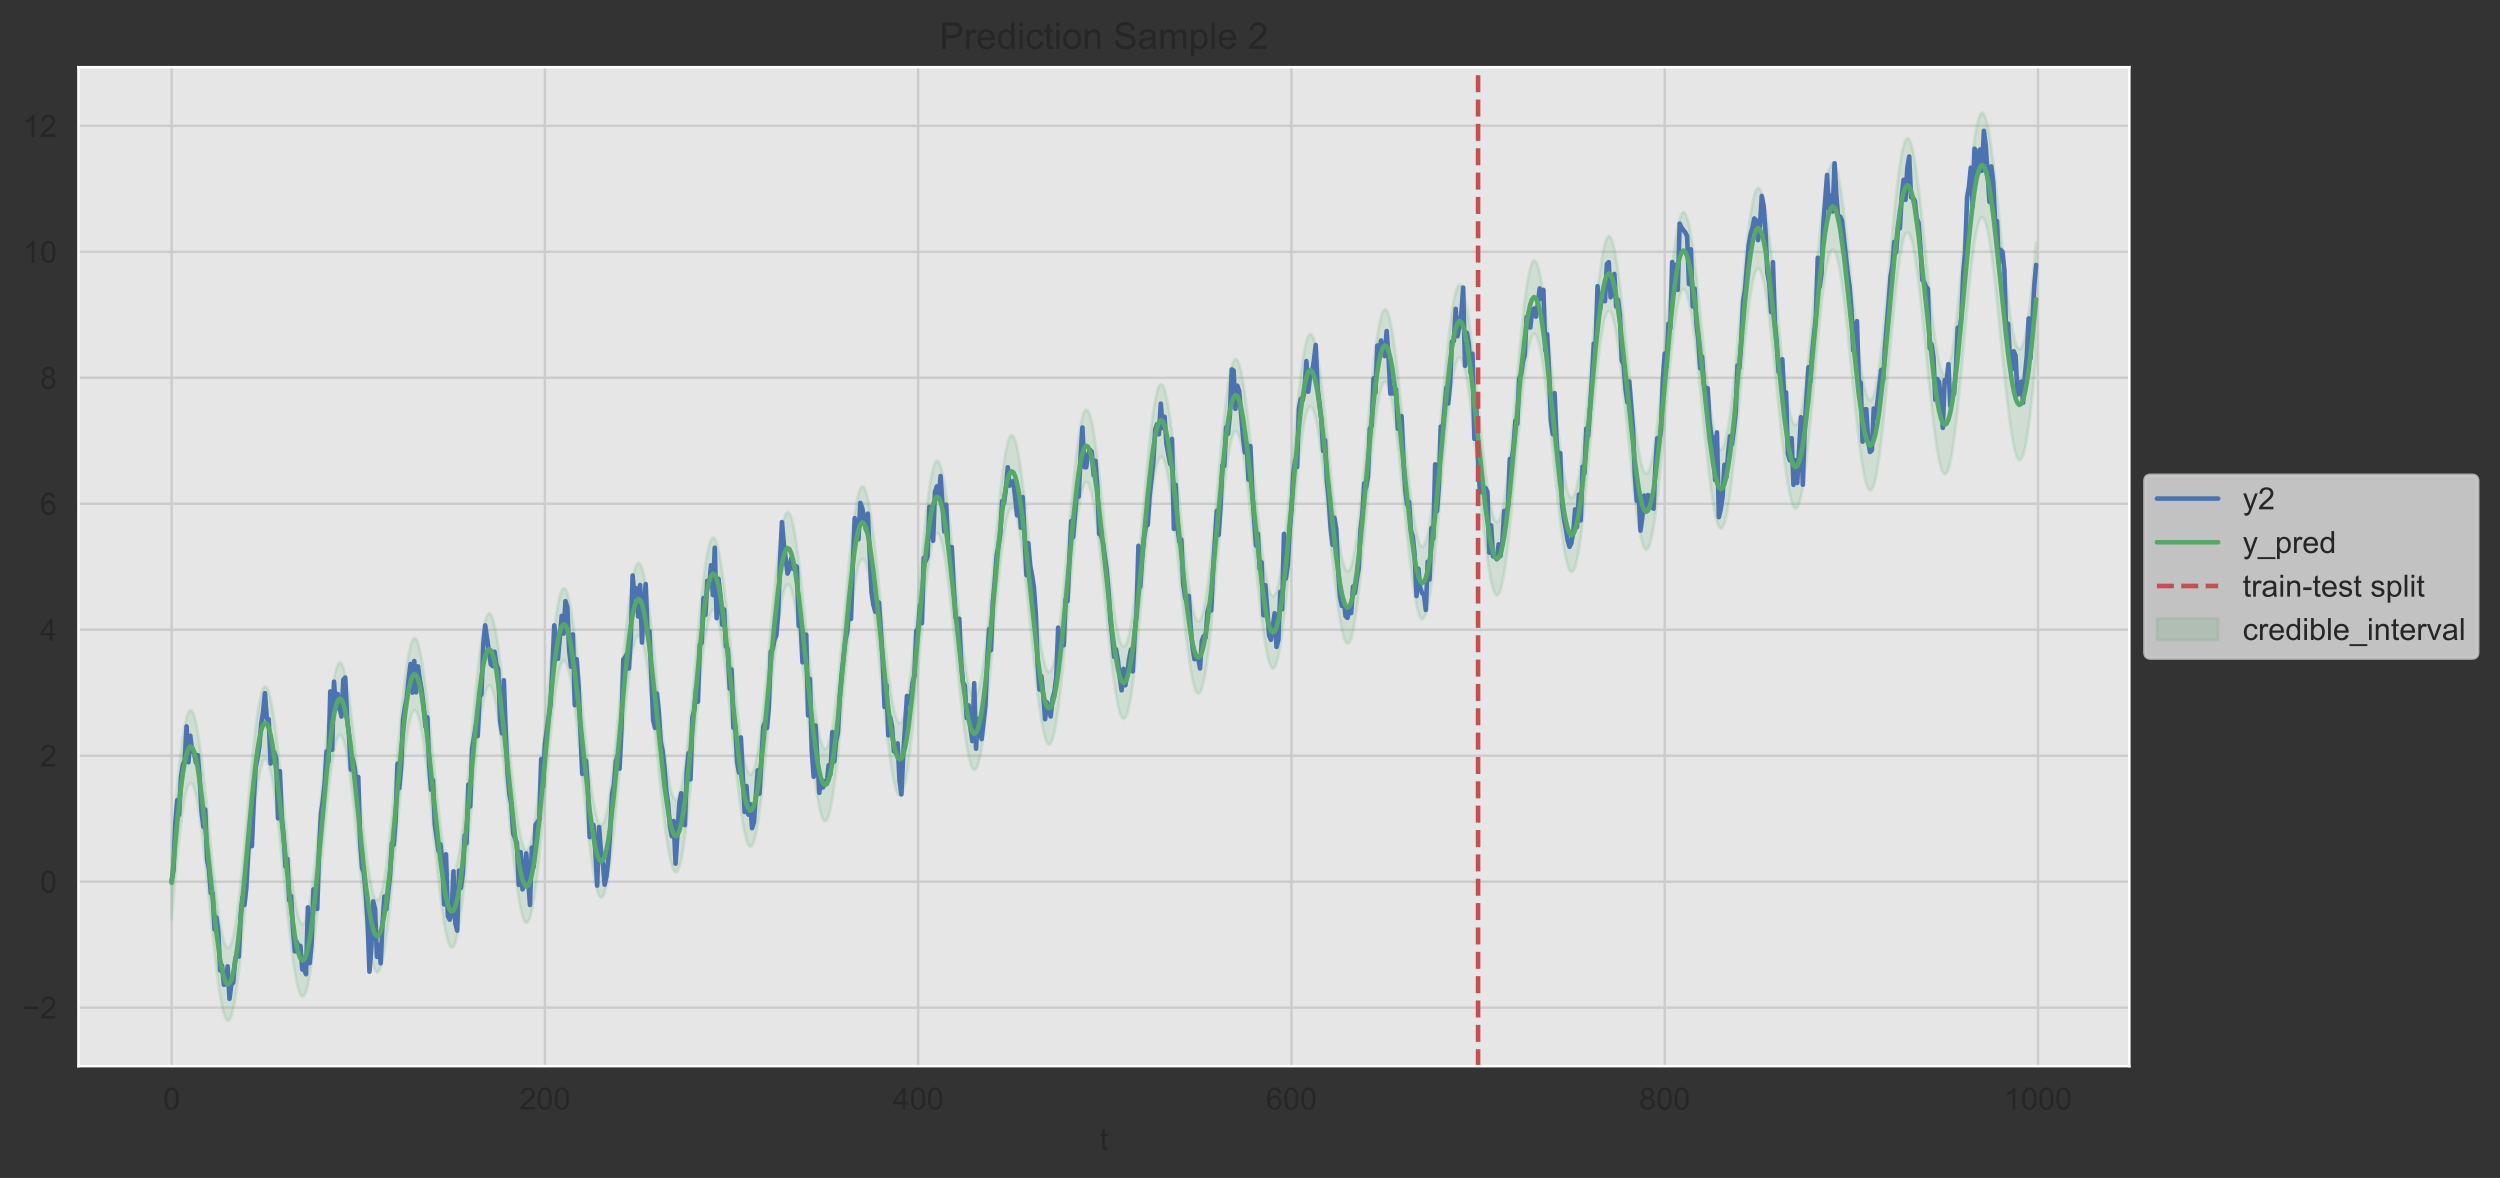 <?xml version="1.0" encoding="utf-8" standalone="no"?>
<!DOCTYPE svg PUBLIC "-//W3C//DTD SVG 1.1//EN"
  "http://www.w3.org/Graphics/SVG/1.1/DTD/svg11.dtd">
<!-- Created with matplotlib (https://matplotlib.org/) -->
<svg height="384.586pt" version="1.1" viewBox="0 0 816.214 384.586" width="816.214pt" xmlns="http://www.w3.org/2000/svg" xmlns:xlink="http://www.w3.org/1999/xlink">
 <rect x="0" y="0" width="816.214" height="384.586" fill="#333333" stroke="none"/>
 <defs>
  <style type="text/css">
*{stroke-linecap:butt;stroke-linejoin:round;}
  </style>
 </defs>
 <g id="figure_1">
  <g id="patch_1">
   <path d="M 0 384.586 
L 816.214 384.586 
L 816.214 0 
L 0 0 
z
" style="fill:none;"/>
  </g>
  <g id="axes_1">
   <g id="patch_2">
    <path d="M 25.602 348.096 
L 695.202 348.096 
L 695.202 21.936 
L 25.602 21.936 
z
" style="fill:#e6e6e6;"/>
   </g>
   <g id="matplotlib.axis_1">
    <g id="xtick_1">
     <g id="line2d_1">
      <path clip-path="url(#pbd3ef2e972)" d="M 56.038 348.096 
L 56.038 21.936 
" style="fill:none;stroke:#cccccc;stroke-linecap:round;stroke-width:0.8;"/>
     </g>
     <g id="text_1">
      <!-- 0 -->
      <defs>
       <path d="M 4.156 35.297 
Q 4.156 48 6.766 55.734 
Q 9.375 63.484 14.516 67.672 
Q 19.672 71.875 27.484 71.875 
Q 33.25 71.875 37.594 69.547 
Q 41.938 67.234 44.766 62.859 
Q 47.609 58.5 49.219 52.219 
Q 50.828 45.953 50.828 35.297 
Q 50.828 22.703 48.234 14.969 
Q 45.656 7.234 40.5 3 
Q 35.359 -1.219 27.484 -1.219 
Q 17.141 -1.219 11.234 6.203 
Q 4.156 15.141 4.156 35.297 
z
M 13.188 35.297 
Q 13.188 17.672 17.312 11.828 
Q 21.438 6 27.484 6 
Q 33.547 6 37.672 11.859 
Q 41.797 17.719 41.797 35.297 
Q 41.797 52.984 37.672 58.781 
Q 33.547 64.594 27.391 64.594 
Q 21.344 64.594 17.719 59.469 
Q 13.188 52.938 13.188 35.297 
z
" id="ArialMT-48"/>
      </defs>
      <g style="fill:#262626;" transform="translate(53.257 362.253)scale(0.1 -0.1)">
       <use xlink:href="#ArialMT-48"/>
      </g>
     </g>
    </g>
    <g id="xtick_2">
     <g id="line2d_2">
      <path clip-path="url(#pbd3ef2e972)" d="M 177.905 348.096 
L 177.905 21.936 
" style="fill:none;stroke:#cccccc;stroke-linecap:round;stroke-width:0.8;"/>
     </g>
     <g id="text_2">
      <!-- 200 -->
      <defs>
       <path d="M 50.344 8.453 
L 50.344 0 
L 3.031 0 
Q 2.938 3.172 4.047 6.109 
Q 5.859 10.938 9.828 15.625 
Q 13.812 20.312 21.344 26.469 
Q 33.016 36.031 37.109 41.625 
Q 41.219 47.219 41.219 52.203 
Q 41.219 57.422 37.469 61 
Q 33.734 64.594 27.734 64.594 
Q 21.391 64.594 17.578 60.781 
Q 13.766 56.984 13.719 50.25 
L 4.688 51.172 
Q 5.609 61.281 11.656 66.578 
Q 17.719 71.875 27.938 71.875 
Q 38.234 71.875 44.234 66.156 
Q 50.25 60.453 50.25 52 
Q 50.25 47.703 48.484 43.547 
Q 46.734 39.406 42.656 34.812 
Q 38.578 30.219 29.109 22.219 
Q 21.188 15.578 18.938 13.203 
Q 16.703 10.844 15.234 8.453 
z
" id="ArialMT-50"/>
      </defs>
      <g style="fill:#262626;" transform="translate(169.564 362.253)scale(0.1 -0.1)">
       <use xlink:href="#ArialMT-50"/>
       <use x="55.615" xlink:href="#ArialMT-48"/>
       <use x="111.23" xlink:href="#ArialMT-48"/>
      </g>
     </g>
    </g>
    <g id="xtick_3">
     <g id="line2d_3">
      <path clip-path="url(#pbd3ef2e972)" d="M 299.773 348.096 
L 299.773 21.936 
" style="fill:none;stroke:#cccccc;stroke-linecap:round;stroke-width:0.8;"/>
     </g>
     <g id="text_3">
      <!-- 400 -->
      <defs>
       <path d="M 32.328 0 
L 32.328 17.141 
L 1.266 17.141 
L 1.266 25.203 
L 33.938 71.578 
L 41.109 71.578 
L 41.109 25.203 
L 50.781 25.203 
L 50.781 17.141 
L 41.109 17.141 
L 41.109 0 
z
M 32.328 25.203 
L 32.328 57.469 
L 9.906 25.203 
z
" id="ArialMT-52"/>
      </defs>
      <g style="fill:#262626;" transform="translate(291.431 362.253)scale(0.1 -0.1)">
       <use xlink:href="#ArialMT-52"/>
       <use x="55.615" xlink:href="#ArialMT-48"/>
       <use x="111.23" xlink:href="#ArialMT-48"/>
      </g>
     </g>
    </g>
    <g id="xtick_4">
     <g id="line2d_4">
      <path clip-path="url(#pbd3ef2e972)" d="M 421.64 348.096 
L 421.64 21.936 
" style="fill:none;stroke:#cccccc;stroke-linecap:round;stroke-width:0.8;"/>
     </g>
     <g id="text_4">
      <!-- 600 -->
      <defs>
       <path d="M 49.75 54.047 
L 41.016 53.375 
Q 39.844 58.547 37.703 60.891 
Q 34.125 64.656 28.906 64.656 
Q 24.703 64.656 21.531 62.312 
Q 17.391 59.281 14.984 53.469 
Q 12.594 47.656 12.5 36.922 
Q 15.672 41.75 20.266 44.094 
Q 24.859 46.438 29.891 46.438 
Q 38.672 46.438 44.844 39.969 
Q 51.031 33.5 51.031 23.25 
Q 51.031 16.5 48.125 10.719 
Q 45.219 4.938 40.141 1.859 
Q 35.062 -1.219 28.609 -1.219 
Q 17.625 -1.219 10.688 6.859 
Q 3.766 14.938 3.766 33.5 
Q 3.766 54.25 11.422 63.672 
Q 18.109 71.875 29.438 71.875 
Q 37.891 71.875 43.281 67.141 
Q 48.688 62.406 49.75 54.047 
z
M 13.875 23.188 
Q 13.875 18.656 15.797 14.5 
Q 17.719 10.359 21.188 8.172 
Q 24.656 6 28.469 6 
Q 34.031 6 38.031 10.484 
Q 42.047 14.984 42.047 22.703 
Q 42.047 30.125 38.078 34.391 
Q 34.125 38.672 28.125 38.672 
Q 22.172 38.672 18.016 34.391 
Q 13.875 30.125 13.875 23.188 
z
" id="ArialMT-54"/>
      </defs>
      <g style="fill:#262626;" transform="translate(413.298 362.253)scale(0.1 -0.1)">
       <use xlink:href="#ArialMT-54"/>
       <use x="55.615" xlink:href="#ArialMT-48"/>
       <use x="111.23" xlink:href="#ArialMT-48"/>
      </g>
     </g>
    </g>
    <g id="xtick_5">
     <g id="line2d_5">
      <path clip-path="url(#pbd3ef2e972)" d="M 543.507 348.096 
L 543.507 21.936 
" style="fill:none;stroke:#cccccc;stroke-linecap:round;stroke-width:0.8;"/>
     </g>
     <g id="text_5">
      <!-- 800 -->
      <defs>
       <path d="M 17.672 38.812 
Q 12.203 40.828 9.562 44.531 
Q 6.938 48.25 6.938 53.422 
Q 6.938 61.234 12.547 66.547 
Q 18.172 71.875 27.484 71.875 
Q 36.859 71.875 42.578 66.422 
Q 48.297 60.984 48.297 53.172 
Q 48.297 48.188 45.672 44.5 
Q 43.062 40.828 37.75 38.812 
Q 44.344 36.672 47.781 31.875 
Q 51.219 27.094 51.219 20.453 
Q 51.219 11.281 44.719 5.031 
Q 38.234 -1.219 27.641 -1.219 
Q 17.047 -1.219 10.547 5.047 
Q 4.047 11.328 4.047 20.703 
Q 4.047 27.688 7.594 32.391 
Q 11.141 37.109 17.672 38.812 
z
M 15.922 53.719 
Q 15.922 48.641 19.188 45.406 
Q 22.469 42.188 27.688 42.188 
Q 32.766 42.188 36.016 45.375 
Q 39.266 48.578 39.266 53.219 
Q 39.266 58.062 35.906 61.359 
Q 32.562 64.656 27.594 64.656 
Q 22.562 64.656 19.234 61.422 
Q 15.922 58.203 15.922 53.719 
z
M 13.094 20.656 
Q 13.094 16.891 14.875 13.375 
Q 16.656 9.859 20.172 7.922 
Q 23.688 6 27.734 6 
Q 34.031 6 38.125 10.047 
Q 42.234 14.109 42.234 20.359 
Q 42.234 26.703 38.016 30.859 
Q 33.797 35.016 27.438 35.016 
Q 21.234 35.016 17.156 30.906 
Q 13.094 26.812 13.094 20.656 
z
" id="ArialMT-56"/>
      </defs>
      <g style="fill:#262626;" transform="translate(535.166 362.253)scale(0.1 -0.1)">
       <use xlink:href="#ArialMT-56"/>
       <use x="55.615" xlink:href="#ArialMT-48"/>
       <use x="111.23" xlink:href="#ArialMT-48"/>
      </g>
     </g>
    </g>
    <g id="xtick_6">
     <g id="line2d_6">
      <path clip-path="url(#pbd3ef2e972)" d="M 665.375 348.096 
L 665.375 21.936 
" style="fill:none;stroke:#cccccc;stroke-linecap:round;stroke-width:0.8;"/>
     </g>
     <g id="text_6">
      <!-- 1000 -->
      <defs>
       <path d="M 37.25 0 
L 28.469 0 
L 28.469 56 
Q 25.297 52.984 20.141 49.953 
Q 14.984 46.922 10.891 45.406 
L 10.891 53.906 
Q 18.266 57.375 23.781 62.297 
Q 29.297 67.234 31.594 71.875 
L 37.25 71.875 
z
" id="ArialMT-49"/>
      </defs>
      <g style="fill:#262626;" transform="translate(654.253 362.253)scale(0.1 -0.1)">
       <use xlink:href="#ArialMT-49"/>
       <use x="55.615" xlink:href="#ArialMT-48"/>
       <use x="111.23" xlink:href="#ArialMT-48"/>
       <use x="166.846" xlink:href="#ArialMT-48"/>
      </g>
     </g>
    </g>
    <g id="text_7">
     <!-- t -->
     <defs>
      <path d="M 25.781 7.859 
L 27.047 0.094 
Q 23.344 -0.688 20.406 -0.688 
Q 15.625 -0.688 12.984 0.828 
Q 10.359 2.344 9.281 4.812 
Q 8.203 7.281 8.203 15.188 
L 8.203 45.016 
L 1.766 45.016 
L 1.766 51.859 
L 8.203 51.859 
L 8.203 64.703 
L 16.938 69.969 
L 16.938 51.859 
L 25.781 51.859 
L 25.781 45.016 
L 16.938 45.016 
L 16.938 14.703 
Q 16.938 10.938 17.406 9.859 
Q 17.875 8.797 18.922 8.156 
Q 19.969 7.516 21.922 7.516 
Q 23.391 7.516 25.781 7.859 
z
" id="ArialMT-116"/>
     </defs>
     <g style="fill:#262626;" transform="translate(359.012 375.399)scale(0.1 -0.1)">
      <use xlink:href="#ArialMT-116"/>
     </g>
    </g>
   </g>
   <g id="matplotlib.axis_2">
    <g id="ytick_1">
     <g id="line2d_7">
      <path clip-path="url(#pbd3ef2e972)" d="M 25.602 328.99 
L 695.202 328.99 
" style="fill:none;stroke:#cccccc;stroke-linecap:round;stroke-width:0.8;"/>
     </g>
     <g id="text_8">
      <!-- −2 -->
      <defs>
       <path d="M 52.828 31.203 
L 5.562 31.203 
L 5.562 39.406 
L 52.828 39.406 
z
" id="ArialMT-8722"/>
      </defs>
      <g style="fill:#262626;" transform="translate(7.2 332.568)scale(0.1 -0.1)">
       <use xlink:href="#ArialMT-8722"/>
       <use x="58.398" xlink:href="#ArialMT-50"/>
      </g>
     </g>
    </g>
    <g id="ytick_2">
     <g id="line2d_8">
      <path clip-path="url(#pbd3ef2e972)" d="M 25.602 287.86 
L 695.202 287.86 
" style="fill:none;stroke:#cccccc;stroke-linecap:round;stroke-width:0.8;"/>
     </g>
     <g id="text_9">
      <!-- 0 -->
      <g style="fill:#262626;" transform="translate(13.041 291.439)scale(0.1 -0.1)">
       <use xlink:href="#ArialMT-48"/>
      </g>
     </g>
    </g>
    <g id="ytick_3">
     <g id="line2d_9">
      <path clip-path="url(#pbd3ef2e972)" d="M 25.602 246.731 
L 695.202 246.731 
" style="fill:none;stroke:#cccccc;stroke-linecap:round;stroke-width:0.8;"/>
     </g>
     <g id="text_10">
      <!-- 2 -->
      <g style="fill:#262626;" transform="translate(13.041 250.31)scale(0.1 -0.1)">
       <use xlink:href="#ArialMT-50"/>
      </g>
     </g>
    </g>
    <g id="ytick_4">
     <g id="line2d_10">
      <path clip-path="url(#pbd3ef2e972)" d="M 25.602 205.602 
L 695.202 205.602 
" style="fill:none;stroke:#cccccc;stroke-linecap:round;stroke-width:0.8;"/>
     </g>
     <g id="text_11">
      <!-- 4 -->
      <g style="fill:#262626;" transform="translate(13.041 209.181)scale(0.1 -0.1)">
       <use xlink:href="#ArialMT-52"/>
      </g>
     </g>
    </g>
    <g id="ytick_5">
     <g id="line2d_11">
      <path clip-path="url(#pbd3ef2e972)" d="M 25.602 164.473 
L 695.202 164.473 
" style="fill:none;stroke:#cccccc;stroke-linecap:round;stroke-width:0.8;"/>
     </g>
     <g id="text_12">
      <!-- 6 -->
      <g style="fill:#262626;" transform="translate(13.041 168.052)scale(0.1 -0.1)">
       <use xlink:href="#ArialMT-54"/>
      </g>
     </g>
    </g>
    <g id="ytick_6">
     <g id="line2d_12">
      <path clip-path="url(#pbd3ef2e972)" d="M 25.602 123.344 
L 695.202 123.344 
" style="fill:none;stroke:#cccccc;stroke-linecap:round;stroke-width:0.8;"/>
     </g>
     <g id="text_13">
      <!-- 8 -->
      <g style="fill:#262626;" transform="translate(13.041 126.923)scale(0.1 -0.1)">
       <use xlink:href="#ArialMT-56"/>
      </g>
     </g>
    </g>
    <g id="ytick_7">
     <g id="line2d_13">
      <path clip-path="url(#pbd3ef2e972)" d="M 25.602 82.215 
L 695.202 82.215 
" style="fill:none;stroke:#cccccc;stroke-linecap:round;stroke-width:0.8;"/>
     </g>
     <g id="text_14">
      <!-- 10 -->
      <g style="fill:#262626;" transform="translate(7.48 85.794)scale(0.1 -0.1)">
       <use xlink:href="#ArialMT-49"/>
       <use x="55.615" xlink:href="#ArialMT-48"/>
      </g>
     </g>
    </g>
    <g id="ytick_8">
     <g id="line2d_14">
      <path clip-path="url(#pbd3ef2e972)" d="M 25.602 41.086 
L 695.202 41.086 
" style="fill:none;stroke:#cccccc;stroke-linecap:round;stroke-width:0.8;"/>
     </g>
     <g id="text_15">
      <!-- 12 -->
      <g style="fill:#262626;" transform="translate(7.48 44.665)scale(0.1 -0.1)">
       <use xlink:href="#ArialMT-49"/>
       <use x="55.615" xlink:href="#ArialMT-50"/>
      </g>
     </g>
    </g>
   </g>
   <g id="PolyCollection_1">
    <defs>
     <path d="M 56.038 -108.259 
L 56.038 -84.439 
L 56.647 -91.227 
L 57.257 -97.899 
L 57.866 -104.279 
L 58.475 -110.201 
L 59.085 -115.511 
L 59.694 -120.073 
L 60.303 -123.775 
L 60.913 -126.53 
L 61.522 -128.278 
L 62.131 -128.992 
L 62.741 -128.67 
L 63.35 -127.341 
L 63.959 -125.057 
L 64.569 -121.896 
L 65.178 -117.951 
L 65.787 -113.336 
L 66.397 -108.172 
L 67.006 -102.592 
L 67.615 -96.734 
L 68.225 -90.735 
L 68.834 -84.737 
L 69.443 -78.877 
L 70.053 -73.289 
L 70.662 -68.099 
L 71.271 -63.429 
L 71.881 -59.389 
L 72.49 -56.079 
L 73.099 -53.586 
L 73.709 -51.98 
L 74.318 -51.316 
L 74.927 -51.627 
L 75.537 -52.924 
L 76.146 -55.195 
L 76.755 -58.404 
L 77.365 -62.489 
L 77.974 -67.363 
L 78.583 -72.915 
L 79.193 -79.015 
L 79.802 -85.511 
L 80.411 -92.241 
L 81.021 -99.03 
L 81.63 -105.703 
L 82.239 -112.084 
L 82.849 -118.006 
L 83.458 -123.316 
L 84.067 -127.877 
L 84.677 -131.578 
L 85.286 -134.331 
L 85.895 -136.079 
L 86.505 -136.791 
L 87.114 -136.468 
L 87.723 -135.138 
L 88.333 -132.853 
L 88.942 -129.691 
L 89.551 -125.747 
L 90.161 -121.131 
L 90.77 -115.968 
L 91.379 -110.389 
L 91.989 -104.532 
L 92.598 -98.536 
L 93.207 -92.541 
L 93.817 -86.684 
L 94.426 -81.098 
L 95.035 -75.913 
L 95.645 -71.247 
L 96.254 -67.212 
L 96.863 -63.908 
L 97.473 -61.421 
L 98.082 -59.821 
L 98.691 -59.163 
L 99.301 -59.48 
L 99.91 -60.783 
L 100.519 -63.061 
L 101.129 -66.275 
L 101.738 -70.366 
L 102.348 -75.245 
L 102.957 -80.802 
L 103.566 -86.905 
L 104.176 -93.404 
L 104.785 -100.137 
L 105.394 -106.928 
L 106.004 -113.603 
L 106.613 -119.984 
L 107.222 -125.907 
L 107.832 -131.216 
L 108.441 -135.777 
L 109.05 -139.477 
L 109.66 -142.23 
L 110.269 -143.976 
L 110.878 -144.687 
L 111.488 -144.363 
L 112.097 -143.032 
L 112.706 -140.747 
L 113.316 -137.584 
L 113.925 -133.64 
L 114.534 -129.024 
L 115.144 -123.862 
L 115.753 -118.284 
L 116.362 -112.429 
L 116.972 -106.435 
L 117.581 -100.442 
L 118.19 -94.588 
L 118.8 -89.007 
L 119.409 -83.826 
L 120.018 -79.165 
L 120.628 -75.135 
L 121.237 -71.836 
L 121.846 -69.355 
L 122.456 -67.761 
L 123.065 -67.109 
L 123.674 -67.433 
L 124.284 -68.742 
L 124.893 -71.025 
L 125.502 -74.246 
L 126.112 -78.342 
L 126.721 -83.226 
L 127.33 -88.787 
L 127.94 -94.894 
L 128.549 -101.398 
L 129.158 -108.132 
L 129.768 -114.926 
L 130.377 -121.602 
L 130.986 -127.985 
L 131.596 -133.908 
L 132.205 -139.217 
L 132.814 -143.778 
L 133.424 -147.477 
L 134.033 -150.228 
L 134.642 -151.973 
L 135.252 -152.683 
L 135.861 -152.358 
L 136.47 -151.025 
L 137.08 -148.739 
L 137.689 -145.576 
L 138.298 -141.632 
L 138.908 -137.017 
L 139.517 -131.855 
L 140.126 -126.279 
L 140.736 -120.425 
L 141.345 -114.433 
L 141.954 -108.443 
L 142.564 -102.592 
L 143.173 -97.015 
L 143.782 -91.838 
L 144.392 -87.181 
L 145.001 -83.157 
L 145.61 -79.863 
L 146.22 -77.387 
L 146.829 -75.799 
L 147.438 -75.154 
L 148.048 -75.483 
L 148.657 -76.798 
L 149.266 -79.087 
L 149.876 -82.314 
L 150.485 -86.415 
L 151.094 -91.304 
L 151.704 -96.87 
L 152.313 -102.981 
L 152.922 -109.487 
L 153.532 -116.225 
L 154.141 -123.021 
L 154.75 -129.698 
L 155.36 -136.081 
L 155.969 -142.005 
L 156.578 -147.314 
L 157.188 -151.873 
L 157.797 -155.571 
L 158.406 -158.321 
L 159.016 -160.065 
L 159.625 -160.773 
L 160.234 -160.447 
L 160.844 -159.113 
L 161.453 -156.826 
L 162.062 -153.662 
L 162.672 -149.717 
L 163.281 -145.102 
L 163.891 -139.941 
L 164.5 -134.366 
L 165.109 -128.513 
L 165.719 -122.523 
L 166.328 -116.536 
L 166.937 -110.688 
L 167.547 -105.114 
L 168.156 -99.941 
L 168.765 -95.289 
L 169.375 -91.269 
L 169.984 -87.98 
L 170.593 -85.51 
L 171.203 -83.928 
L 171.812 -83.287 
L 172.421 -83.622 
L 173.031 -84.943 
L 173.64 -87.238 
L 174.249 -90.47 
L 174.859 -94.576 
L 175.468 -99.47 
L 176.077 -105.04 
L 176.687 -111.155 
L 177.296 -117.664 
L 177.905 -124.404 
L 178.515 -131.202 
L 179.124 -137.88 
L 179.733 -144.264 
L 180.343 -150.187 
L 180.952 -155.496 
L 181.561 -160.055 
L 182.171 -163.751 
L 182.78 -166.499 
L 183.389 -168.241 
L 183.999 -168.948 
L 184.608 -168.619 
L 185.217 -167.284 
L 185.827 -164.996 
L 186.436 -161.831 
L 187.045 -157.885 
L 187.655 -153.27 
L 188.264 -148.109 
L 188.873 -142.534 
L 189.483 -136.682 
L 190.092 -130.694 
L 190.701 -124.709 
L 191.311 -118.864 
L 191.92 -113.293 
L 192.529 -108.123 
L 193.139 -103.475 
L 193.748 -99.459 
L 194.357 -96.176 
L 194.967 -93.71 
L 195.576 -92.133 
L 196.185 -91.498 
L 196.795 -91.839 
L 197.404 -93.165 
L 198.013 -95.465 
L 198.623 -98.702 
L 199.232 -102.813 
L 199.841 -107.711 
L 200.451 -113.285 
L 201.06 -119.403 
L 201.669 -125.915 
L 202.279 -132.657 
L 202.888 -139.456 
L 203.497 -146.136 
L 204.107 -152.52 
L 204.716 -158.442 
L 205.325 -163.75 
L 205.935 -168.307 
L 206.544 -172.002 
L 207.153 -174.748 
L 207.763 -176.488 
L 208.372 -177.192 
L 208.981 -176.862 
L 209.591 -175.524 
L 210.2 -173.234 
L 210.809 -170.067 
L 211.419 -166.121 
L 212.028 -161.505 
L 212.637 -156.343 
L 213.247 -150.769 
L 213.856 -144.918 
L 214.465 -138.931 
L 215.075 -132.948 
L 215.684 -127.105 
L 216.293 -121.537 
L 216.903 -116.37 
L 217.512 -111.726 
L 218.121 -107.714 
L 218.731 -104.434 
L 219.34 -101.973 
L 219.949 -100.401 
L 220.559 -99.771 
L 221.168 -100.116 
L 221.777 -101.448 
L 222.387 -103.753 
L 222.996 -106.994 
L 223.605 -111.11 
L 224.215 -116.011 
L 224.824 -121.589 
L 225.434 -127.71 
L 226.043 -134.225 
L 226.652 -140.969 
L 227.262 -147.769 
L 227.871 -154.448 
L 228.48 -160.833 
L 229.09 -166.754 
L 229.699 -172.061 
L 230.308 -176.616 
L 230.918 -180.309 
L 231.527 -183.052 
L 232.136 -184.789 
L 232.746 -185.491 
L 233.355 -185.158 
L 233.964 -183.818 
L 234.574 -181.525 
L 235.183 -178.357 
L 235.792 -174.408 
L 236.402 -169.791 
L 237.011 -164.629 
L 237.62 -159.055 
L 238.23 -153.204 
L 238.839 -147.218 
L 239.448 -141.236 
L 240.058 -135.395 
L 240.667 -129.829 
L 241.276 -124.665 
L 241.886 -120.024 
L 242.495 -116.016 
L 243.104 -112.74 
L 243.714 -110.283 
L 244.323 -108.716 
L 244.932 -108.09 
L 245.542 -108.44 
L 246.151 -109.776 
L 246.76 -112.085 
L 247.37 -115.331 
L 247.979 -119.45 
L 248.588 -124.355 
L 249.198 -129.936 
L 249.807 -136.06 
L 250.416 -142.577 
L 251.026 -149.322 
L 251.635 -156.123 
L 252.244 -162.802 
L 252.854 -169.186 
L 253.463 -175.107 
L 254.072 -180.411 
L 254.682 -184.964 
L 255.291 -188.654 
L 255.9 -191.395 
L 256.51 -193.129 
L 257.119 -193.828 
L 257.728 -193.491 
L 258.338 -192.148 
L 258.947 -189.853 
L 259.556 -186.682 
L 260.166 -182.732 
L 260.775 -178.113 
L 261.384 -172.95 
L 261.994 -167.375 
L 262.603 -161.525 
L 263.212 -155.539 
L 263.822 -149.558 
L 264.431 -143.718 
L 265.04 -138.154 
L 265.65 -132.993 
L 266.259 -128.354 
L 266.868 -124.349 
L 267.478 -121.077 
L 268.087 -118.624 
L 268.696 -117.06 
L 269.306 -116.439 
L 269.915 -116.792 
L 270.524 -118.132 
L 271.134 -120.446 
L 271.743 -123.695 
L 272.352 -127.818 
L 272.962 -132.727 
L 273.571 -138.31 
L 274.18 -144.436 
L 274.79 -150.955 
L 275.399 -157.701 
L 276.008 -164.502 
L 276.618 -171.182 
L 277.227 -177.564 
L 277.836 -183.483 
L 278.446 -188.786 
L 279.055 -193.336 
L 279.664 -197.023 
L 280.274 -199.761 
L 280.883 -201.491 
L 281.492 -202.186 
L 282.102 -201.846 
L 282.711 -200.5 
L 283.32 -198.202 
L 283.93 -195.028 
L 284.539 -191.075 
L 285.148 -186.455 
L 285.758 -181.291 
L 286.367 -175.714 
L 286.977 -169.863 
L 287.586 -163.878 
L 288.195 -157.897 
L 288.805 -152.059 
L 289.414 -146.496 
L 290.023 -141.337 
L 290.633 -136.701 
L 291.242 -132.698 
L 291.851 -129.429 
L 292.461 -126.979 
L 293.07 -125.419 
L 293.679 -124.801 
L 294.289 -125.159 
L 294.898 -126.502 
L 295.507 -128.82 
L 296.117 -132.073 
L 296.726 -136.199 
L 297.335 -141.11 
L 297.945 -146.696 
L 298.554 -152.824 
L 299.163 -159.343 
L 299.773 -166.09 
L 300.382 -172.892 
L 300.991 -179.57 
L 301.601 -185.952 
L 302.21 -191.869 
L 302.819 -197.168 
L 303.429 -201.716 
L 304.038 -205.4 
L 304.647 -208.134 
L 305.257 -209.86 
L 305.866 -210.551 
L 306.475 -210.208 
L 307.085 -208.858 
L 307.694 -206.556 
L 308.303 -203.379 
L 308.913 -199.424 
L 309.522 -194.801 
L 310.131 -189.635 
L 310.741 -184.057 
L 311.35 -178.205 
L 311.959 -172.219 
L 312.569 -166.239 
L 313.178 -160.401 
L 313.787 -154.84 
L 314.397 -149.682 
L 315.006 -145.048 
L 315.615 -141.048 
L 316.225 -137.781 
L 316.834 -135.334 
L 317.443 -133.777 
L 318.053 -133.162 
L 318.662 -133.523 
L 319.271 -134.871 
L 319.881 -137.191 
L 320.49 -140.447 
L 321.099 -144.576 
L 321.709 -149.49 
L 322.318 -155.078 
L 322.927 -161.207 
L 323.537 -167.728 
L 324.146 -174.475 
L 324.755 -181.276 
L 325.365 -187.953 
L 325.974 -194.333 
L 326.583 -200.248 
L 327.193 -205.545 
L 327.802 -210.089 
L 328.411 -213.769 
L 329.021 -216.499 
L 329.63 -218.221 
L 330.239 -218.908 
L 330.849 -218.56 
L 331.458 -217.206 
L 332.067 -214.901 
L 332.677 -211.72 
L 333.286 -207.762 
L 333.895 -203.136 
L 334.505 -197.968 
L 335.114 -192.388 
L 335.723 -186.535 
L 336.333 -180.549 
L 336.942 -174.568 
L 337.551 -168.73 
L 338.161 -163.17 
L 338.77 -158.013 
L 339.379 -153.38 
L 339.989 -149.382 
L 340.598 -146.118 
L 341.207 -143.674 
L 341.817 -142.119 
L 342.426 -141.508 
L 343.035 -141.872 
L 343.645 -143.222 
L 344.254 -145.545 
L 344.863 -148.804 
L 345.473 -152.935 
L 346.082 -157.852 
L 346.691 -163.441 
L 347.301 -169.572 
L 347.91 -176.093 
L 348.519 -182.84 
L 349.129 -189.64 
L 349.738 -196.316 
L 350.348 -202.694 
L 350.957 -208.606 
L 351.566 -213.899 
L 352.176 -218.44 
L 352.785 -222.116 
L 353.394 -224.841 
L 354.004 -226.559 
L 354.613 -227.241 
L 355.222 -226.889 
L 355.832 -225.531 
L 356.441 -223.221 
L 357.05 -220.037 
L 357.66 -216.074 
L 358.269 -211.446 
L 358.878 -206.275 
L 359.488 -200.693 
L 360.097 -194.838 
L 360.706 -188.851 
L 361.316 -182.869 
L 361.925 -177.032 
L 362.534 -171.471 
L 363.144 -166.315 
L 363.753 -161.684 
L 364.362 -157.687 
L 364.972 -154.425 
L 365.581 -151.983 
L 366.19 -150.431 
L 366.8 -149.822 
L 367.409 -150.188 
L 368.018 -151.541 
L 368.628 -153.867 
L 369.237 -157.129 
L 369.846 -161.262 
L 370.456 -166.18 
L 371.065 -171.77 
L 371.674 -177.902 
L 372.284 -184.423 
L 372.893 -191.17 
L 373.502 -197.968 
L 374.112 -204.643 
L 374.721 -211.018 
L 375.33 -216.927 
L 375.94 -222.217 
L 376.549 -226.753 
L 377.158 -230.425 
L 377.768 -233.146 
L 378.377 -234.858 
L 378.986 -235.536 
L 379.596 -235.178 
L 380.205 -233.815 
L 380.814 -231.501 
L 381.424 -228.312 
L 382.033 -224.346 
L 382.642 -219.714 
L 383.252 -214.54 
L 383.861 -208.955 
L 384.47 -203.099 
L 385.08 -197.109 
L 385.689 -191.127 
L 386.298 -185.288 
L 386.908 -179.728 
L 387.517 -174.572 
L 388.126 -169.941 
L 388.736 -165.946 
L 389.345 -162.685 
L 389.954 -160.245 
L 390.564 -158.695 
L 391.173 -158.088 
L 391.782 -158.457 
L 392.392 -159.812 
L 393.001 -162.14 
L 393.61 -165.403 
L 394.22 -169.538 
L 394.829 -174.457 
L 395.438 -180.049 
L 396.048 -186.18 
L 396.657 -192.701 
L 397.266 -199.447 
L 397.876 -206.244 
L 398.485 -212.916 
L 399.094 -219.288 
L 399.704 -225.194 
L 400.313 -230.48 
L 400.922 -235.012 
L 401.532 -238.678 
L 402.141 -241.394 
L 402.75 -243.101 
L 403.36 -243.773 
L 403.969 -243.41 
L 404.578 -242.042 
L 405.188 -239.722 
L 405.797 -236.529 
L 406.406 -232.558 
L 407.016 -227.922 
L 407.625 -222.744 
L 408.234 -217.157 
L 408.844 -211.297 
L 409.453 -205.306 
L 410.062 -199.321 
L 410.672 -193.482 
L 411.281 -187.92 
L 411.891 -182.765 
L 412.5 -178.134 
L 413.109 -174.139 
L 413.719 -170.879 
L 414.328 -168.44 
L 414.937 -166.892 
L 415.547 -166.286 
L 416.156 -166.657 
L 416.765 -168.014 
L 417.375 -170.344 
L 417.984 -173.608 
L 418.593 -177.745 
L 419.203 -182.664 
L 419.812 -188.256 
L 420.421 -194.387 
L 421.031 -200.907 
L 421.64 -207.651 
L 422.249 -214.446 
L 422.859 -221.115 
L 423.468 -227.483 
L 424.077 -233.385 
L 424.687 -238.666 
L 425.296 -243.193 
L 425.905 -246.854 
L 426.515 -249.564 
L 427.124 -251.265 
L 427.733 -251.931 
L 428.343 -251.562 
L 428.952 -250.188 
L 429.561 -247.863 
L 430.171 -244.664 
L 430.78 -240.689 
L 431.389 -236.048 
L 431.999 -230.865 
L 432.608 -225.274 
L 433.217 -219.411 
L 433.827 -213.417 
L 434.436 -207.43 
L 435.045 -201.588 
L 435.655 -196.025 
L 436.264 -190.869 
L 436.873 -186.237 
L 437.483 -182.243 
L 438.092 -178.983 
L 438.701 -176.544 
L 439.311 -174.997 
L 439.92 -174.393 
L 440.529 -174.765 
L 441.139 -176.122 
L 441.748 -178.453 
L 442.357 -181.718 
L 442.967 -185.855 
L 443.576 -190.775 
L 444.185 -196.366 
L 444.795 -202.496 
L 445.404 -209.014 
L 446.013 -215.756 
L 446.623 -222.547 
L 447.232 -229.213 
L 447.841 -235.577 
L 448.451 -241.473 
L 449.06 -246.749 
L 449.669 -251.27 
L 450.279 -254.925 
L 450.888 -257.628 
L 451.497 -259.323 
L 452.107 -259.982 
L 452.716 -259.607 
L 453.325 -258.226 
L 453.935 -255.895 
L 454.544 -252.69 
L 455.153 -248.708 
L 455.763 -244.061 
L 456.372 -238.874 
L 456.981 -233.278 
L 457.591 -227.411 
L 458.2 -221.412 
L 458.809 -215.422 
L 459.419 -209.577 
L 460.028 -204.012 
L 460.637 -198.853 
L 461.247 -194.221 
L 461.856 -190.225 
L 462.465 -186.965 
L 463.075 -184.526 
L 463.684 -182.978 
L 464.293 -182.374 
L 464.903 -182.746 
L 465.512 -184.105 
L 466.121 -186.435 
L 466.731 -189.7 
L 467.34 -193.836 
L 467.949 -198.755 
L 468.559 -204.345 
L 469.168 -210.473 
L 469.777 -216.988 
L 470.387 -223.726 
L 470.996 -230.514 
L 471.605 -237.175 
L 472.215 -243.533 
L 472.824 -249.424 
L 473.434 -254.693 
L 474.043 -259.207 
L 474.652 -262.855 
L 475.262 -265.551 
L 475.871 -267.238 
L 476.48 -267.89 
L 477.09 -267.506 
L 477.699 -266.118 
L 478.308 -263.779 
L 478.918 -260.567 
L 479.527 -256.578 
L 480.136 -251.925 
L 480.746 -246.731 
L 481.355 -241.129 
L 481.964 -235.256 
L 482.574 -229.252 
L 483.183 -223.257 
L 483.792 -217.409 
L 484.402 -211.84 
L 485.011 -206.678 
L 485.62 -202.043 
L 486.23 -198.045 
L 486.839 -194.783 
L 487.448 -192.343 
L 488.058 -190.794 
L 488.667 -190.189 
L 489.276 -190.56 
L 489.886 -191.917 
L 490.495 -194.247 
L 491.104 -197.511 
L 491.714 -201.645 
L 492.323 -206.561 
L 492.932 -212.148 
L 493.542 -218.273 
L 494.151 -224.784 
L 494.76 -231.517 
L 495.37 -238.3 
L 495.979 -244.954 
L 496.588 -251.306 
L 497.198 -257.189 
L 497.807 -262.451 
L 498.416 -266.957 
L 499.026 -270.596 
L 499.635 -273.283 
L 500.244 -274.962 
L 500.854 -275.604 
L 501.463 -275.212 
L 502.072 -273.815 
L 502.682 -271.467 
L 503.291 -268.246 
L 503.9 -264.249 
L 504.51 -259.587 
L 505.119 -254.385 
L 505.728 -248.776 
L 506.338 -242.896 
L 506.947 -236.886 
L 507.556 -230.885 
L 508.166 -225.031 
L 508.775 -219.457 
L 509.384 -214.29 
L 509.994 -209.651 
L 510.603 -205.649 
L 511.212 -202.384 
L 511.822 -199.94 
L 512.431 -198.389 
L 513.04 -197.782 
L 513.65 -198.15 
L 514.259 -199.505 
L 514.868 -201.832 
L 515.478 -205.093 
L 516.087 -209.224 
L 516.696 -214.136 
L 517.306 -219.718 
L 517.915 -225.838 
L 518.524 -232.343 
L 519.134 -239.07 
L 519.743 -245.846 
L 520.352 -252.492 
L 520.962 -258.836 
L 521.571 -264.71 
L 522.18 -269.963 
L 522.79 -274.459 
L 523.399 -278.088 
L 524.008 -280.765 
L 524.618 -282.433 
L 525.227 -283.064 
L 525.836 -282.661 
L 526.446 -281.253 
L 527.055 -278.895 
L 527.664 -275.663 
L 528.274 -271.656 
L 528.883 -266.984 
L 529.492 -261.773 
L 530.102 -256.154 
L 530.711 -250.265 
L 531.32 -244.246 
L 531.93 -238.237 
L 532.539 -232.376 
L 533.148 -226.795 
L 533.758 -221.622 
L 534.367 -216.976 
L 534.977 -212.969 
L 535.586 -209.699 
L 536.195 -207.251 
L 536.805 -205.695 
L 537.414 -205.083 
L 538.023 -205.448 
L 538.633 -206.798 
L 539.242 -209.12 
L 539.851 -212.376 
L 540.461 -216.502 
L 541.07 -221.408 
L 541.679 -226.984 
L 542.289 -233.097 
L 542.898 -239.594 
L 543.507 -246.313 
L 544.117 -253.079 
L 544.726 -259.716 
L 545.335 -266.049 
L 545.945 -271.913 
L 546.554 -277.153 
L 547.163 -281.638 
L 547.773 -285.255 
L 548.382 -287.919 
L 548.991 -289.574 
L 549.601 -290.193 
L 550.21 -289.778 
L 550.819 -288.357 
L 551.429 -285.986 
L 552.038 -282.742 
L 552.647 -278.722 
L 553.257 -274.039 
L 553.866 -268.815 
L 554.475 -263.185 
L 555.085 -257.285 
L 555.694 -251.256 
L 556.303 -245.237 
L 556.913 -239.365 
L 557.522 -233.775 
L 558.131 -228.593 
L 558.741 -223.94 
L 559.35 -219.925 
L 559.959 -216.647 
L 560.569 -214.192 
L 561.178 -212.63 
L 561.787 -212.012 
L 562.397 -212.37 
L 563.006 -213.713 
L 563.615 -216.029 
L 564.225 -219.278 
L 564.834 -223.396 
L 565.443 -228.295 
L 566.053 -233.862 
L 566.662 -239.965 
L 567.271 -246.453 
L 567.881 -253.16 
L 568.49 -259.915 
L 569.099 -266.54 
L 569.709 -272.861 
L 570.318 -278.711 
L 570.927 -283.938 
L 571.537 -288.409 
L 572.146 -292.011 
L 572.755 -294.661 
L 573.365 -296.301 
L 573.974 -296.906 
L 574.583 -296.475 
L 575.193 -295.039 
L 575.802 -292.653 
L 576.411 -289.395 
L 577.021 -285.36 
L 577.63 -280.662 
L 578.239 -275.425 
L 578.849 -269.781 
L 579.458 -263.868 
L 580.067 -257.825 
L 580.677 -251.794 
L 581.286 -245.91 
L 581.895 -240.309 
L 582.505 -235.116 
L 583.114 -230.452 
L 583.723 -226.428 
L 584.333 -223.14 
L 584.942 -220.676 
L 585.551 -219.105 
L 586.161 -218.478 
L 586.77 -218.827 
L 587.379 -220.162 
L 587.989 -222.469 
L 588.598 -225.708 
L 589.207 -229.817 
L 589.817 -234.705 
L 590.426 -240.262 
L 591.035 -246.353 
L 591.645 -252.828 
L 592.254 -259.523 
L 592.863 -266.265 
L 593.473 -272.875 
L 594.082 -279.181 
L 594.691 -285.016 
L 595.301 -290.227 
L 595.91 -294.681 
L 596.519 -298.267 
L 597.129 -300.9 
L 597.738 -302.524 
L 598.348 -303.111 
L 598.957 -302.663 
L 599.566 -301.21 
L 600.176 -298.807 
L 600.785 -295.531 
L 601.394 -291.48 
L 602.004 -286.766 
L 602.613 -281.512 
L 603.222 -275.852 
L 603.832 -269.924 
L 604.441 -263.866 
L 605.05 -257.82 
L 605.66 -251.923 
L 606.269 -246.307 
L 606.878 -241.102 
L 607.488 -236.426 
L 608.097 -232.389 
L 608.706 -229.09 
L 609.316 -226.615 
L 609.925 -225.032 
L 610.534 -224.395 
L 611.144 -224.733 
L 611.753 -226.057 
L 612.362 -228.352 
L 612.972 -231.58 
L 613.581 -235.677 
L 614.19 -240.553 
L 614.8 -246.096 
L 615.409 -252.174 
L 616.018 -258.635 
L 616.628 -265.315 
L 617.237 -272.041 
L 617.846 -278.635 
L 618.456 -284.924 
L 619.065 -290.741 
L 619.674 -295.935 
L 620.284 -300.371 
L 620.893 -303.938 
L 621.502 -306.552 
L 622.112 -308.156 
L 622.721 -308.724 
L 623.33 -308.257 
L 623.94 -306.785 
L 624.549 -304.363 
L 625.158 -301.069 
L 625.768 -296.999 
L 626.377 -292.266 
L 626.986 -286.995 
L 627.596 -281.317 
L 628.205 -275.371 
L 628.814 -269.297 
L 629.424 -263.234 
L 630.033 -257.321 
L 630.642 -251.691 
L 631.252 -246.47 
L 631.861 -241.78 
L 632.47 -237.729 
L 633.08 -234.417 
L 633.689 -231.928 
L 634.298 -230.333 
L 634.908 -229.683 
L 635.517 -230.008 
L 636.126 -231.32 
L 636.736 -233.602 
L 637.345 -236.817 
L 637.954 -240.9 
L 638.564 -245.762 
L 639.173 -251.29 
L 639.782 -257.353 
L 640.392 -263.798 
L 641.001 -270.461 
L 641.61 -277.17 
L 642.22 -283.746 
L 642.829 -290.017 
L 643.438 -295.815 
L 644.048 -300.989 
L 644.657 -305.405 
L 645.266 -308.952 
L 645.876 -311.545 
L 646.485 -313.129 
L 647.094 -313.676 
L 647.704 -313.188 
L 648.313 -311.695 
L 648.922 -309.253 
L 649.532 -305.938 
L 650.141 -301.848 
L 650.75 -297.095 
L 651.36 -291.804 
L 651.969 -286.108 
L 652.578 -280.143 
L 653.188 -274.051 
L 653.797 -267.97 
L 654.406 -262.04 
L 655.016 -256.393 
L 655.625 -251.157 
L 656.234 -246.45 
L 656.844 -242.384 
L 657.453 -239.057 
L 658.062 -236.554 
L 658.672 -234.945 
L 659.281 -234.28 
L 659.891 -234.592 
L 660.5 -235.889 
L 661.109 -238.158 
L 661.719 -241.358 
L 662.328 -245.426 
L 662.937 -250.272 
L 663.547 -255.785 
L 664.156 -261.831 
L 664.765 -268.259 
L 664.765 -305.435 
L 664.765 -305.435 
L 664.156 -298.893 
L 663.547 -292.734 
L 662.937 -287.11 
L 662.328 -282.155 
L 661.719 -277.98 
L 661.109 -274.675 
L 660.5 -272.304 
L 659.891 -270.905 
L 659.281 -270.492 
L 658.672 -271.056 
L 658.062 -272.565 
L 657.453 -274.966 
L 656.844 -278.19 
L 656.234 -282.151 
L 655.625 -286.751 
L 655.016 -291.879 
L 654.406 -297.417 
L 653.797 -303.237 
L 653.188 -309.206 
L 652.578 -315.188 
L 651.969 -321.043 
L 651.36 -326.632 
L 650.75 -331.817 
L 650.141 -336.468 
L 649.532 -340.458 
L 648.922 -343.676 
L 648.313 -346.025 
L 647.704 -347.427 
L 647.094 -347.825 
L 646.485 -347.19 
L 645.876 -345.519 
L 645.266 -342.838 
L 644.657 -339.204 
L 644.048 -334.699 
L 643.438 -329.436 
L 642.829 -323.547 
L 642.22 -317.186 
L 641.61 -310.517 
L 641.001 -303.717 
L 640.392 -296.962 
L 639.782 -290.426 
L 639.173 -284.273 
L 638.564 -278.656 
L 637.954 -273.708 
L 637.345 -269.541 
L 636.736 -266.243 
L 636.126 -263.88 
L 635.517 -262.488 
L 634.908 -262.084 
L 634.298 -262.656 
L 633.689 -264.172 
L 633.08 -266.581 
L 632.47 -269.812 
L 631.861 -273.78 
L 631.252 -278.387 
L 630.642 -283.521 
L 630.033 -289.065 
L 629.424 -294.89 
L 628.814 -300.864 
L 628.205 -306.85 
L 627.596 -312.71 
L 626.986 -318.302 
L 626.377 -323.491 
L 625.768 -328.143 
L 625.158 -332.135 
L 624.549 -335.355 
L 623.94 -337.705 
L 623.33 -339.107 
L 622.721 -339.505 
L 622.112 -338.871 
L 621.502 -337.2 
L 620.893 -334.519 
L 620.284 -330.885 
L 619.674 -326.382 
L 619.065 -321.121 
L 618.456 -315.234 
L 617.846 -308.875 
L 617.237 -302.21 
L 616.628 -295.414 
L 616.018 -288.664 
L 615.409 -282.133 
L 614.8 -275.987 
L 614.19 -270.377 
L 613.581 -265.435 
L 612.972 -261.275 
L 612.362 -257.985 
L 611.753 -255.629 
L 611.144 -254.245 
L 610.534 -253.848 
L 609.925 -254.427 
L 609.316 -255.951 
L 608.706 -258.367 
L 608.097 -261.605 
L 607.488 -265.58 
L 606.878 -270.192 
L 606.269 -275.333 
L 605.66 -280.882 
L 605.05 -286.712 
L 604.441 -292.691 
L 603.832 -298.682 
L 603.222 -304.545 
L 602.613 -310.14 
L 602.004 -315.331 
L 601.394 -319.985 
L 600.785 -323.979 
L 600.176 -327.199 
L 599.566 -329.549 
L 598.957 -330.951 
L 598.348 -331.35 
L 597.738 -330.715 
L 597.129 -329.043 
L 596.519 -326.363 
L 595.91 -322.729 
L 595.301 -318.226 
L 594.691 -312.965 
L 594.082 -307.08 
L 593.473 -300.724 
L 592.863 -294.062 
L 592.254 -287.27 
L 591.645 -280.524 
L 591.035 -273.998 
L 590.426 -267.857 
L 589.817 -262.252 
L 589.207 -257.317 
L 588.598 -253.163 
L 587.989 -249.88 
L 587.379 -247.53 
L 586.77 -246.154 
L 586.161 -245.763 
L 585.551 -246.349 
L 584.942 -247.879 
L 584.333 -250.301 
L 583.723 -253.545 
L 583.114 -257.526 
L 582.505 -262.144 
L 581.895 -267.29 
L 581.286 -272.843 
L 580.677 -278.678 
L 580.067 -284.661 
L 579.458 -290.655 
L 578.849 -296.521 
L 578.239 -302.119 
L 577.63 -307.311 
L 577.021 -311.967 
L 576.411 -315.96 
L 575.802 -319.181 
L 575.193 -321.53 
L 574.583 -322.931 
L 573.974 -323.328 
L 573.365 -322.691 
L 572.755 -321.019 
L 572.146 -318.337 
L 571.537 -314.702 
L 570.927 -310.199 
L 570.318 -304.938 
L 569.709 -299.054 
L 569.099 -292.698 
L 568.49 -286.038 
L 567.881 -279.249 
L 567.271 -272.506 
L 566.662 -265.984 
L 566.053 -259.847 
L 565.443 -254.247 
L 564.834 -249.317 
L 564.225 -245.169 
L 563.615 -241.891 
L 563.006 -239.547 
L 562.397 -238.176 
L 561.787 -237.791 
L 561.178 -238.382 
L 560.569 -239.917 
L 559.959 -242.345 
L 559.35 -245.594 
L 558.741 -249.579 
L 558.131 -254.202 
L 557.522 -259.351 
L 556.913 -264.909 
L 556.303 -270.747 
L 555.694 -276.733 
L 555.085 -282.729 
L 554.475 -288.596 
L 553.866 -294.195 
L 553.257 -299.389 
L 552.647 -304.044 
L 552.038 -308.037 
L 551.429 -311.256 
L 550.819 -313.603 
L 550.21 -315.002 
L 549.601 -315.396 
L 548.991 -314.757 
L 548.382 -313.082 
L 547.773 -310.397 
L 547.163 -306.76 
L 546.554 -302.255 
L 545.945 -296.993 
L 545.335 -291.108 
L 544.726 -284.753 
L 544.117 -278.094 
L 543.507 -271.305 
L 542.898 -264.565 
L 542.289 -258.045 
L 541.679 -251.912 
L 541.07 -246.315 
L 540.461 -241.389 
L 539.851 -237.245 
L 539.242 -233.971 
L 538.633 -231.632 
L 538.023 -230.265 
L 537.414 -229.884 
L 536.805 -230.479 
L 536.195 -232.018 
L 535.586 -234.449 
L 534.977 -237.702 
L 534.367 -241.691 
L 533.758 -246.317 
L 533.148 -251.469 
L 532.539 -257.03 
L 531.93 -262.87 
L 531.32 -268.857 
L 530.711 -274.854 
L 530.102 -280.722 
L 529.492 -286.321 
L 528.883 -291.513 
L 528.274 -296.167 
L 527.664 -300.158 
L 527.055 -303.374 
L 526.446 -305.719 
L 525.836 -307.114 
L 525.227 -307.505 
L 524.618 -306.862 
L 524.008 -305.182 
L 523.399 -302.494 
L 522.79 -298.854 
L 522.18 -294.346 
L 521.571 -289.081 
L 520.962 -283.194 
L 520.352 -276.838 
L 519.743 -270.178 
L 519.134 -263.39 
L 518.524 -256.65 
L 517.915 -250.132 
L 517.306 -244 
L 516.696 -238.406 
L 516.087 -233.483 
L 515.478 -229.341 
L 514.868 -226.071 
L 514.259 -223.734 
L 513.65 -222.37 
L 513.04 -221.993 
L 512.431 -222.591 
L 511.822 -224.133 
L 511.212 -226.567 
L 510.603 -229.822 
L 509.994 -233.813 
L 509.384 -238.441 
L 508.775 -243.595 
L 508.166 -249.157 
L 507.556 -254.998 
L 506.947 -260.986 
L 506.338 -266.983 
L 505.728 -272.85 
L 505.119 -278.448 
L 504.51 -283.638 
L 503.9 -288.289 
L 503.291 -292.277 
L 502.682 -295.49 
L 502.072 -297.83 
L 501.463 -299.221 
L 500.854 -299.607 
L 500.244 -298.959 
L 499.635 -297.274 
L 499.026 -294.581 
L 498.416 -290.936 
L 497.807 -286.424 
L 497.198 -281.156 
L 496.588 -275.267 
L 495.979 -268.908 
L 495.37 -262.247 
L 494.76 -255.458 
L 494.151 -248.717 
L 493.542 -242.2 
L 492.932 -236.069 
L 492.323 -230.476 
L 491.714 -225.554 
L 491.104 -221.415 
L 490.495 -218.146 
L 489.886 -215.812 
L 489.276 -214.451 
L 488.667 -214.075 
L 488.058 -214.676 
L 487.448 -216.22 
L 486.839 -218.655 
L 486.23 -221.912 
L 485.62 -225.905 
L 485.011 -230.534 
L 484.402 -235.689 
L 483.792 -241.251 
L 483.183 -247.092 
L 482.574 -253.079 
L 481.964 -259.075 
L 481.355 -264.941 
L 480.746 -270.536 
L 480.136 -275.724 
L 479.527 -280.372 
L 478.918 -284.356 
L 478.308 -287.564 
L 477.699 -289.9 
L 477.09 -291.285 
L 476.48 -291.665 
L 475.871 -291.011 
L 475.262 -289.322 
L 474.652 -286.623 
L 474.043 -282.973 
L 473.434 -278.456 
L 472.824 -273.184 
L 472.215 -267.291 
L 471.605 -260.929 
L 470.996 -254.266 
L 470.387 -247.475 
L 469.777 -240.734 
L 469.168 -234.216 
L 468.559 -228.085 
L 467.949 -222.493 
L 467.34 -217.572 
L 466.731 -213.434 
L 466.121 -210.167 
L 465.512 -207.835 
L 464.903 -206.475 
L 464.293 -206.101 
L 463.684 -206.703 
L 463.075 -208.249 
L 462.465 -210.686 
L 461.856 -213.944 
L 461.247 -217.937 
L 460.637 -222.567 
L 460.028 -227.722 
L 459.419 -233.284 
L 458.809 -239.124 
L 458.2 -245.11 
L 457.591 -251.105 
L 456.981 -256.969 
L 456.372 -262.561 
L 455.763 -267.746 
L 455.153 -272.39 
L 454.544 -276.369 
L 453.935 -279.572 
L 453.325 -281.903 
L 452.716 -283.282 
L 452.107 -283.657 
L 451.497 -282.997 
L 450.888 -281.301 
L 450.279 -278.597 
L 449.669 -274.942 
L 449.06 -270.42 
L 448.451 -265.143 
L 447.841 -259.246 
L 447.232 -252.881 
L 446.623 -246.214 
L 446.013 -239.422 
L 445.404 -232.679 
L 444.795 -226.161 
L 444.185 -220.03 
L 443.576 -214.438 
L 442.967 -209.518 
L 442.357 -205.381 
L 441.748 -202.115 
L 441.139 -199.784 
L 440.529 -198.426 
L 439.92 -198.053 
L 439.311 -198.657 
L 438.701 -200.204 
L 438.092 -202.642 
L 437.483 -205.901 
L 436.873 -209.895 
L 436.264 -214.524 
L 435.655 -219.68 
L 435.045 -225.241 
L 434.436 -231.081 
L 433.827 -237.066 
L 433.217 -243.058 
L 432.608 -248.919 
L 431.999 -254.509 
L 431.389 -259.69 
L 430.78 -264.33 
L 430.171 -268.305 
L 429.561 -271.503 
L 428.952 -273.828 
L 428.343 -275.202 
L 427.733 -275.57 
L 427.124 -274.905 
L 426.515 -273.203 
L 425.905 -270.493 
L 425.296 -266.832 
L 424.687 -262.305 
L 424.077 -257.023 
L 423.468 -251.122 
L 422.859 -244.754 
L 422.249 -238.085 
L 421.64 -231.29 
L 421.031 -224.546 
L 420.421 -218.027 
L 419.812 -211.896 
L 419.203 -206.304 
L 418.593 -201.385 
L 417.984 -197.248 
L 417.375 -193.984 
L 416.765 -191.654 
L 416.156 -190.297 
L 415.547 -189.927 
L 414.937 -190.532 
L 414.328 -192.08 
L 413.719 -194.519 
L 413.109 -197.779 
L 412.5 -201.773 
L 411.891 -206.404 
L 411.281 -211.559 
L 410.672 -217.12 
L 410.062 -222.958 
L 409.453 -228.942 
L 408.844 -234.933 
L 408.234 -240.791 
L 407.625 -246.378 
L 407.016 -251.555 
L 406.406 -256.191 
L 405.797 -260.162 
L 405.188 -263.355 
L 404.578 -265.674 
L 403.969 -267.043 
L 403.36 -267.406 
L 402.75 -266.734 
L 402.141 -265.026 
L 401.532 -262.311 
L 400.922 -258.644 
L 400.313 -254.112 
L 399.704 -248.827 
L 399.094 -242.921 
L 398.485 -236.55 
L 397.876 -229.878 
L 397.266 -223.081 
L 396.657 -216.336 
L 396.048 -209.816 
L 395.438 -203.685 
L 394.829 -198.094 
L 394.22 -193.175 
L 393.61 -189.04 
L 393.001 -185.777 
L 392.392 -183.449 
L 391.782 -182.094 
L 391.173 -181.725 
L 390.564 -182.332 
L 389.954 -183.882 
L 389.345 -186.322 
L 388.736 -189.583 
L 388.126 -193.578 
L 387.517 -198.209 
L 386.908 -203.364 
L 386.298 -208.925 
L 385.689 -214.763 
L 385.08 -220.745 
L 384.47 -226.734 
L 383.861 -232.591 
L 383.252 -238.175 
L 382.642 -243.349 
L 382.033 -247.981 
L 381.424 -251.947 
L 380.814 -255.135 
L 380.205 -257.45 
L 379.596 -258.813 
L 378.986 -259.17 
L 378.377 -258.493 
L 377.768 -256.78 
L 377.158 -254.059 
L 376.549 -250.388 
L 375.94 -245.851 
L 375.33 -240.561 
L 374.721 -234.652 
L 374.112 -228.277 
L 373.502 -221.603 
L 372.893 -214.805 
L 372.284 -208.059 
L 371.674 -201.538 
L 371.065 -195.407 
L 370.456 -189.817 
L 369.846 -184.899 
L 369.237 -180.766 
L 368.628 -177.505 
L 368.018 -175.179 
L 367.409 -173.826 
L 366.8 -173.459 
L 366.19 -174.068 
L 365.581 -175.619 
L 364.972 -178.062 
L 364.362 -181.324 
L 363.753 -185.321 
L 363.144 -189.952 
L 362.534 -195.108 
L 361.925 -200.668 
L 361.316 -206.506 
L 360.706 -212.487 
L 360.097 -218.475 
L 359.488 -224.329 
L 358.878 -229.911 
L 358.269 -235.082 
L 357.66 -239.71 
L 357.05 -243.673 
L 356.441 -246.857 
L 355.832 -249.167 
L 355.222 -250.525 
L 354.613 -250.877 
L 354.004 -250.195 
L 353.394 -248.477 
L 352.785 -245.751 
L 352.176 -242.075 
L 351.566 -237.534 
L 350.957 -232.24 
L 350.348 -226.328 
L 349.738 -219.951 
L 349.129 -213.275 
L 348.519 -206.475 
L 347.91 -199.728 
L 347.301 -193.207 
L 346.691 -187.077 
L 346.082 -181.488 
L 345.473 -176.572 
L 344.863 -172.44 
L 344.254 -169.181 
L 343.645 -166.858 
L 343.035 -165.507 
L 342.426 -165.143 
L 341.817 -165.754 
L 341.207 -167.308 
L 340.598 -169.753 
L 339.989 -173.017 
L 339.379 -177.015 
L 338.77 -181.648 
L 338.161 -186.804 
L 337.551 -192.365 
L 336.942 -198.202 
L 336.333 -204.183 
L 335.723 -210.17 
L 335.114 -216.022 
L 334.505 -221.602 
L 333.895 -226.77 
L 333.286 -231.396 
L 332.677 -235.355 
L 332.067 -238.535 
L 331.458 -240.84 
L 330.849 -242.194 
L 330.239 -242.542 
L 329.63 -241.855 
L 329.021 -240.132 
L 328.411 -237.402 
L 327.802 -233.722 
L 327.193 -229.177 
L 326.583 -223.88 
L 325.974 -217.965 
L 325.365 -211.585 
L 324.755 -204.908 
L 324.146 -198.107 
L 323.537 -191.36 
L 322.927 -184.84 
L 322.318 -178.71 
L 321.709 -173.123 
L 321.099 -168.209 
L 320.49 -164.08 
L 319.881 -160.823 
L 319.271 -158.502 
L 318.662 -157.155 
L 318.053 -156.794 
L 317.443 -157.408 
L 316.834 -158.965 
L 316.225 -161.412 
L 315.615 -164.678 
L 315.006 -168.678 
L 314.397 -173.313 
L 313.787 -178.471 
L 313.178 -184.032 
L 312.569 -189.87 
L 311.959 -195.85 
L 311.35 -201.836 
L 310.741 -207.688 
L 310.131 -213.265 
L 309.522 -218.431 
L 308.913 -223.054 
L 308.303 -227.01 
L 307.694 -230.187 
L 307.085 -232.488 
L 306.475 -233.838 
L 305.866 -234.182 
L 305.257 -233.491 
L 304.647 -231.764 
L 304.038 -229.029 
L 303.429 -225.345 
L 302.819 -220.797 
L 302.21 -215.497 
L 301.601 -209.58 
L 300.991 -203.199 
L 300.382 -196.52 
L 299.773 -189.719 
L 299.163 -182.972 
L 298.554 -176.453 
L 297.945 -170.325 
L 297.335 -164.739 
L 296.726 -159.827 
L 296.117 -155.701 
L 295.507 -152.448 
L 294.898 -150.13 
L 294.289 -148.786 
L 293.679 -148.428 
L 293.07 -149.046 
L 292.461 -150.606 
L 291.851 -153.056 
L 291.242 -156.326 
L 290.633 -160.328 
L 290.023 -164.964 
L 289.414 -170.124 
L 288.805 -175.686 
L 288.195 -181.525 
L 287.586 -187.505 
L 286.977 -193.491 
L 286.367 -199.342 
L 285.758 -204.918 
L 285.148 -210.082 
L 284.539 -214.703 
L 283.93 -218.656 
L 283.32 -221.83 
L 282.711 -224.128 
L 282.102 -225.474 
L 281.492 -225.814 
L 280.883 -225.119 
L 280.274 -223.389 
L 279.664 -220.651 
L 279.055 -216.964 
L 278.446 -212.413 
L 277.836 -207.11 
L 277.227 -201.191 
L 276.618 -194.808 
L 276.008 -188.129 
L 275.399 -181.328 
L 274.79 -174.581 
L 274.18 -168.063 
L 273.571 -161.937 
L 272.962 -156.354 
L 272.352 -151.445 
L 271.743 -147.322 
L 271.134 -144.072 
L 270.524 -141.758 
L 269.915 -140.418 
L 269.306 -140.064 
L 268.696 -140.686 
L 268.087 -142.25 
L 267.478 -144.703 
L 266.868 -147.976 
L 266.259 -151.981 
L 265.65 -156.62 
L 265.04 -161.781 
L 264.431 -167.345 
L 263.822 -173.185 
L 263.212 -179.166 
L 262.603 -185.151 
L 261.994 -191.002 
L 261.384 -196.577 
L 260.775 -201.74 
L 260.166 -206.359 
L 259.556 -210.309 
L 258.947 -213.481 
L 258.338 -215.776 
L 257.728 -217.119 
L 257.119 -217.455 
L 256.51 -216.757 
L 255.9 -215.023 
L 255.291 -212.282 
L 254.682 -208.592 
L 254.072 -204.039 
L 253.463 -198.734 
L 252.854 -192.814 
L 252.244 -186.43 
L 251.635 -179.75 
L 251.026 -172.949 
L 250.416 -166.204 
L 249.807 -159.688 
L 249.198 -153.564 
L 248.588 -147.983 
L 247.979 -143.078 
L 247.37 -138.958 
L 246.76 -135.712 
L 246.151 -133.403 
L 245.542 -132.067 
L 244.932 -131.717 
L 244.323 -132.343 
L 243.714 -133.911 
L 243.104 -136.368 
L 242.495 -139.644 
L 241.886 -143.653 
L 241.276 -148.294 
L 240.667 -153.458 
L 240.058 -159.024 
L 239.448 -164.865 
L 238.839 -170.847 
L 238.23 -176.833 
L 237.62 -182.683 
L 237.011 -188.258 
L 236.402 -193.42 
L 235.792 -198.037 
L 235.183 -201.986 
L 234.574 -205.155 
L 233.964 -207.447 
L 233.355 -208.788 
L 232.746 -209.121 
L 232.136 -208.42 
L 231.527 -206.683 
L 230.918 -203.939 
L 230.308 -200.247 
L 229.699 -195.691 
L 229.09 -190.385 
L 228.48 -184.463 
L 227.871 -178.079 
L 227.262 -171.399 
L 226.652 -164.599 
L 226.043 -157.855 
L 225.434 -151.341 
L 224.824 -145.22 
L 224.215 -139.642 
L 223.605 -134.74 
L 222.996 -130.625 
L 222.387 -127.384 
L 221.777 -125.078 
L 221.168 -123.747 
L 220.559 -123.402 
L 219.949 -124.032 
L 219.34 -125.605 
L 218.731 -128.066 
L 218.121 -131.346 
L 217.512 -135.358 
L 216.903 -140.003 
L 216.293 -145.169 
L 215.684 -150.738 
L 215.075 -156.58 
L 214.465 -162.563 
L 213.856 -168.55 
L 213.247 -174.401 
L 212.637 -179.975 
L 212.028 -185.136 
L 211.419 -189.752 
L 210.809 -193.7 
L 210.2 -196.867 
L 209.591 -199.157 
L 208.981 -200.495 
L 208.372 -200.826 
L 207.763 -200.122 
L 207.153 -198.382 
L 206.544 -195.636 
L 205.935 -191.942 
L 205.325 -187.384 
L 204.716 -182.077 
L 204.107 -176.154 
L 203.497 -169.77 
L 202.888 -163.091 
L 202.279 -156.292 
L 201.669 -149.55 
L 201.06 -143.037 
L 200.451 -136.919 
L 199.841 -131.345 
L 199.232 -126.448 
L 198.623 -122.337 
L 198.013 -119.1 
L 197.404 -116.8 
L 196.795 -115.473 
L 196.185 -115.133 
L 195.576 -115.768 
L 194.967 -117.345 
L 194.357 -119.811 
L 193.748 -123.095 
L 193.139 -127.111 
L 192.529 -131.759 
L 191.92 -136.929 
L 191.311 -142.5 
L 190.701 -148.344 
L 190.092 -154.329 
L 189.483 -160.317 
L 188.873 -166.168 
L 188.264 -171.743 
L 187.655 -176.904 
L 187.045 -181.519 
L 186.436 -185.465 
L 185.827 -188.63 
L 185.217 -190.919 
L 184.608 -192.255 
L 183.999 -192.583 
L 183.389 -191.877 
L 182.78 -190.135 
L 182.171 -187.387 
L 181.561 -183.691 
L 180.952 -179.132 
L 180.343 -173.823 
L 179.733 -167.9 
L 179.124 -161.516 
L 178.515 -154.838 
L 177.905 -148.041 
L 177.296 -141.301 
L 176.687 -134.791 
L 176.077 -128.677 
L 175.468 -123.107 
L 174.859 -118.213 
L 174.249 -114.107 
L 173.64 -110.875 
L 173.031 -108.58 
L 172.421 -107.259 
L 171.812 -106.924 
L 171.203 -107.565 
L 170.593 -109.147 
L 169.984 -111.618 
L 169.375 -114.906 
L 168.765 -118.926 
L 168.156 -123.578 
L 167.547 -128.751 
L 166.937 -134.325 
L 166.328 -140.172 
L 165.719 -146.159 
L 165.109 -152.148 
L 164.5 -158.001 
L 163.891 -163.576 
L 163.281 -168.737 
L 162.672 -173.351 
L 162.062 -177.296 
L 161.453 -180.46 
L 160.844 -182.747 
L 160.234 -184.081 
L 159.625 -184.408 
L 159.016 -183.7 
L 158.406 -181.956 
L 157.797 -179.206 
L 157.188 -175.508 
L 156.578 -170.948 
L 155.969 -165.639 
L 155.36 -159.716 
L 154.75 -153.333 
L 154.141 -146.656 
L 153.532 -139.86 
L 152.922 -133.123 
L 152.313 -126.617 
L 151.704 -120.506 
L 151.094 -114.94 
L 150.485 -110.052 
L 149.876 -105.951 
L 149.266 -102.724 
L 148.657 -100.435 
L 148.048 -99.12 
L 147.438 -98.791 
L 146.829 -99.436 
L 146.22 -101.024 
L 145.61 -103.5 
L 145.001 -106.794 
L 144.392 -110.818 
L 143.782 -115.474 
L 143.173 -120.651 
L 142.564 -126.228 
L 141.954 -132.078 
L 141.345 -138.068 
L 140.736 -144.059 
L 140.126 -149.913 
L 139.517 -155.489 
L 138.908 -160.65 
L 138.298 -165.265 
L 137.689 -169.209 
L 137.08 -172.372 
L 136.47 -174.658 
L 135.861 -175.99 
L 135.252 -176.316 
L 134.642 -175.606 
L 134.033 -173.861 
L 133.424 -171.109 
L 132.814 -167.41 
L 132.205 -162.85 
L 131.596 -157.541 
L 130.986 -151.618 
L 130.377 -145.236 
L 129.768 -138.561 
L 129.158 -131.768 
L 128.549 -125.034 
L 127.94 -118.531 
L 127.33 -112.425 
L 126.721 -106.864 
L 126.112 -101.981 
L 125.502 -97.886 
L 124.893 -94.665 
L 124.284 -92.382 
L 123.674 -91.073 
L 123.065 -90.75 
L 122.456 -91.401 
L 121.846 -92.995 
L 121.237 -95.477 
L 120.628 -98.775 
L 120.018 -102.805 
L 119.409 -107.466 
L 118.8 -112.647 
L 118.19 -118.228 
L 117.581 -124.082 
L 116.972 -130.074 
L 116.362 -136.068 
L 115.753 -141.923 
L 115.144 -147.501 
L 114.534 -152.663 
L 113.925 -157.278 
L 113.316 -161.223 
L 112.706 -164.385 
L 112.097 -166.671 
L 111.488 -168.002 
L 110.878 -168.326 
L 110.269 -167.615 
L 109.66 -165.869 
L 109.05 -163.117 
L 108.441 -159.417 
L 107.832 -154.857 
L 107.222 -149.548 
L 106.613 -143.627 
L 106.004 -137.246 
L 105.394 -130.574 
L 104.785 -123.784 
L 104.176 -117.053 
L 103.566 -110.556 
L 102.957 -104.454 
L 102.348 -98.899 
L 101.738 -94.022 
L 101.129 -89.933 
L 100.519 -86.719 
L 99.91 -84.442 
L 99.301 -83.14 
L 98.691 -82.823 
L 98.082 -83.482 
L 97.473 -85.082 
L 96.863 -87.57 
L 96.254 -90.874 
L 95.645 -94.91 
L 95.035 -99.576 
L 94.426 -104.762 
L 93.817 -110.348 
L 93.207 -116.205 
L 92.598 -122.201 
L 91.989 -128.198 
L 91.379 -134.056 
L 90.77 -139.636 
L 90.161 -144.8 
L 89.551 -149.416 
L 88.942 -153.362 
L 88.333 -156.525 
L 87.723 -158.81 
L 87.114 -160.141 
L 86.505 -160.465 
L 85.895 -159.753 
L 85.286 -158.007 
L 84.677 -155.255 
L 84.067 -151.555 
L 83.458 -146.995 
L 82.849 -141.688 
L 82.239 -135.768 
L 81.63 -129.39 
L 81.021 -122.721 
L 80.411 -115.935 
L 79.802 -109.21 
L 79.193 -102.717 
L 78.583 -96.622 
L 77.974 -91.073 
L 77.365 -86.202 
L 76.755 -82.12 
L 76.146 -78.914 
L 75.537 -76.645 
L 74.927 -75.35 
L 74.318 -75.041 
L 73.709 -75.707 
L 73.099 -77.314 
L 72.49 -79.809 
L 71.881 -83.121 
L 71.271 -87.163 
L 70.662 -91.835 
L 70.053 -97.027 
L 69.443 -102.618 
L 68.834 -108.481 
L 68.225 -114.481 
L 67.615 -120.482 
L 67.006 -126.344 
L 66.397 -131.927 
L 65.787 -137.093 
L 65.178 -141.712 
L 64.569 -145.659 
L 63.959 -148.823 
L 63.35 -151.109 
L 62.741 -152.441 
L 62.131 -152.765 
L 61.522 -152.054 
L 60.913 -150.308 
L 60.303 -147.557 
L 59.694 -143.859 
L 59.085 -139.301 
L 58.475 -133.995 
L 57.866 -128.079 
L 57.257 -121.704 
L 56.647 -115.039 
L 56.038 -108.259 
z
" id="m467e455d48" style="stroke:#55a868;stroke-opacity:0.15;"/>
    </defs>
    <g clip-path="url(#pbd3ef2e972)">
     <use style="fill:#55a868;fill-opacity:0.15;stroke:#55a868;stroke-opacity:0.15;" x="0" xlink:href="#m467e455d48" y="384.586"/>
    </g>
   </g>
   <g id="line2d_15">
    <path clip-path="url(#pbd3ef2e972)" d="M 56.038 287.581 
L 56.647 283.923 
L 57.257 268.665 
L 57.866 261.234 
L 58.475 266.039 
L 59.085 253.781 
L 59.694 249.761 
L 60.303 248.262 
L 60.913 237.158 
L 61.522 248.878 
L 62.131 240.224 
L 62.741 245.352 
L 63.35 245.65 
L 63.959 248.954 
L 64.569 246.525 
L 65.178 254.03 
L 65.787 264.793 
L 66.397 269.92 
L 67.006 264.318 
L 67.615 280.668 
L 68.225 283.752 
L 68.834 291.58 
L 69.443 291.689 
L 70.053 303.46 
L 70.662 299.542 
L 71.271 304.159 
L 71.881 316.819 
L 72.49 315.235 
L 73.099 321.477 
L 73.709 321.333 
L 74.318 315.498 
L 74.927 326.109 
L 75.537 321.361 
L 76.146 320.827 
L 76.755 313.552 
L 77.365 310.893 
L 77.974 312.32 
L 78.583 298.716 
L 79.193 292.822 
L 79.802 295.452 
L 80.411 289.95 
L 81.021 278.749 
L 81.63 271.851 
L 82.239 276.251 
L 82.849 261.296 
L 83.458 250.634 
L 84.067 247.654 
L 84.677 243.648 
L 85.286 236.286 
L 85.895 232.368 
L 86.505 226.314 
L 87.114 234.695 
L 87.723 234.811 
L 88.333 249.268 
L 88.942 248.109 
L 89.551 245.633 
L 90.161 247.71 
L 90.77 267.178 
L 91.379 251.79 
L 91.989 266.895 
L 92.598 272.939 
L 93.207 282.907 
L 93.817 280.438 
L 94.426 293.933 
L 95.035 292.591 
L 95.645 303.233 
L 96.254 310.612 
L 96.863 307.49 
L 97.473 309.065 
L 98.082 308.816 
L 98.691 316.542 
L 99.301 316.554 
L 99.91 318.062 
L 100.519 296.262 
L 101.129 314.441 
L 101.738 307.844 
L 102.348 290.356 
L 102.957 294.9 
L 103.566 296.76 
L 104.176 277.513 
L 104.785 265.761 
L 105.394 261.352 
L 106.004 255.722 
L 106.613 245.322 
L 107.222 248.643 
L 107.832 225.752 
L 108.441 244.82 
L 109.05 222.561 
L 109.66 231.386 
L 110.269 226.593 
L 110.878 231.028 
L 111.488 233.931 
L 112.097 221.893 
L 112.706 221.215 
L 113.316 234.235 
L 113.925 239.821 
L 114.534 251.273 
L 115.144 247.838 
L 115.753 250.504 
L 116.362 255.973 
L 116.972 253.681 
L 117.581 274.562 
L 118.19 283.271 
L 118.8 284.93 
L 119.409 291.594 
L 120.018 301.245 
L 120.628 317.236 
L 121.237 309.428 
L 121.846 294.283 
L 122.456 296.871 
L 123.065 312.371 
L 123.674 308.546 
L 124.284 314.489 
L 124.893 301.279 
L 125.502 292.706 
L 126.112 296.884 
L 127.33 286.009 
L 127.94 275.409 
L 128.549 275.839 
L 129.158 267.887 
L 129.768 249.341 
L 130.377 257.305 
L 130.986 249.962 
L 131.596 234.85 
L 132.205 230.972 
L 132.814 227.903 
L 133.424 221.69 
L 134.033 216.789 
L 134.642 226.137 
L 135.252 215.831 
L 135.861 226.038 
L 136.47 217.547 
L 137.08 222.033 
L 137.689 225.42 
L 138.298 230.578 
L 138.908 237.239 
L 139.517 234.194 
L 140.126 249.857 
L 140.736 257.849 
L 141.345 254.717 
L 141.954 269.082 
L 143.173 277.811 
L 143.782 275.689 
L 144.392 280.819 
L 145.001 295.279 
L 145.61 278.914 
L 146.22 299.097 
L 146.829 300.259 
L 147.438 298.506 
L 148.048 284.475 
L 148.657 301.449 
L 149.266 303.839 
L 149.876 284.261 
L 150.485 289.889 
L 151.094 285.202 
L 151.704 272.776 
L 152.313 275.333 
L 152.922 256.133 
L 153.532 263.272 
L 154.141 244.492 
L 155.36 237.039 
L 155.969 240.317 
L 156.578 227.519 
L 157.188 226.651 
L 157.797 210.286 
L 158.406 204.18 
L 160.234 216.899 
L 160.844 217.463 
L 161.453 212.776 
L 162.062 216.892 
L 162.672 218.633 
L 163.281 235.336 
L 163.891 239.416 
L 164.5 222.095 
L 165.109 239.152 
L 165.719 252.453 
L 166.328 259.41 
L 166.937 262.523 
L 167.547 272.117 
L 168.765 275.24 
L 169.375 288.915 
L 169.984 278.195 
L 170.593 290.376 
L 171.203 285.133 
L 171.812 278.637 
L 173.031 295.458 
L 173.64 276.726 
L 174.249 282.917 
L 174.859 269.236 
L 176.077 267.536 
L 176.687 247.815 
L 177.296 256.737 
L 177.905 242.798 
L 179.733 230.004 
L 180.343 218.674 
L 180.952 204.169 
L 181.561 208.993 
L 182.171 215.089 
L 183.389 201.073 
L 183.999 206.871 
L 184.608 196.268 
L 185.217 198.191 
L 185.827 212.462 
L 186.436 217.68 
L 187.045 207.123 
L 187.655 230.219 
L 188.264 215.197 
L 188.873 223.534 
L 190.092 252.671 
L 190.701 249.317 
L 191.311 248.388 
L 191.92 256.985 
L 192.529 273.302 
L 193.139 272.022 
L 193.748 269.322 
L 194.357 277.597 
L 194.967 289.143 
L 195.576 270.019 
L 196.185 277.481 
L 196.795 281.253 
L 197.404 288.843 
L 198.013 286.027 
L 198.623 280.415 
L 199.232 271.042 
L 199.841 259.125 
L 200.451 256.304 
L 201.06 248.475 
L 201.669 246.892 
L 202.279 250.96 
L 202.888 238.065 
L 203.497 215.321 
L 204.107 214.581 
L 204.716 213.483 
L 205.325 218.27 
L 205.935 208.544 
L 206.544 187.887 
L 207.153 194.984 
L 207.763 192.05 
L 208.372 201.275 
L 208.981 190.995 
L 209.591 209.777 
L 210.2 197.624 
L 210.809 190.68 
L 211.419 206.706 
L 212.028 206.048 
L 213.247 235.091 
L 213.856 237.644 
L 214.465 226.416 
L 215.075 232.161 
L 215.684 242.054 
L 216.293 244.934 
L 216.903 250.286 
L 217.512 257.997 
L 218.121 262.328 
L 218.731 269.819 
L 219.34 273.028 
L 219.949 268.066 
L 220.559 281.972 
L 221.777 262.394 
L 222.387 258.999 
L 222.996 268.726 
L 223.605 269.386 
L 224.215 251.686 
L 224.824 245.886 
L 225.434 254.437 
L 226.043 234.395 
L 226.652 231.878 
L 227.262 224.852 
L 227.871 229.099 
L 228.48 210.455 
L 229.09 209.883 
L 229.699 195.241 
L 230.308 200.76 
L 230.918 189.635 
L 231.527 191.323 
L 232.136 184.545 
L 232.746 194.277 
L 233.355 178.805 
L 233.964 201.818 
L 234.574 188.973 
L 235.183 194.373 
L 235.792 203.963 
L 236.402 198.994 
L 237.011 211.076 
L 237.62 211.891 
L 238.23 224.79 
L 238.839 218.573 
L 239.448 237.585 
L 240.058 236.799 
L 240.667 248.806 
L 241.276 252.258 
L 241.886 240.762 
L 243.104 265.084 
L 243.714 256.618 
L 244.323 265.96 
L 244.932 262.517 
L 245.542 270.389 
L 246.151 268.453 
L 247.37 251.487 
L 247.979 259.114 
L 249.198 237.228 
L 249.807 235.803 
L 250.416 237.692 
L 251.026 230.649 
L 251.635 212.782 
L 252.244 212.018 
L 252.854 208.84 
L 253.463 207.43 
L 254.072 200.323 
L 254.682 182.951 
L 255.291 170.45 
L 255.9 177.502 
L 257.119 187.27 
L 257.728 185.719 
L 258.338 182.291 
L 258.947 185.699 
L 259.556 184.664 
L 260.166 185.046 
L 260.775 204.364 
L 261.384 202.887 
L 261.994 216.221 
L 262.603 214.034 
L 263.212 207.199 
L 263.822 233.572 
L 264.431 221.649 
L 265.04 245.334 
L 265.65 253.596 
L 266.259 236.86 
L 267.478 258.843 
L 268.087 254.384 
L 268.696 257.103 
L 269.306 255.043 
L 269.915 255.85 
L 270.524 249.862 
L 271.134 252.792 
L 271.743 239.016 
L 272.352 248.622 
L 272.962 242.079 
L 273.571 239.251 
L 274.18 227.432 
L 274.79 220.306 
L 276.008 208.922 
L 276.618 206.246 
L 277.227 198.205 
L 277.836 202.092 
L 278.446 183.873 
L 279.055 169.179 
L 279.664 171.292 
L 280.274 176.069 
L 280.883 164.186 
L 281.492 165.852 
L 282.711 172.976 
L 283.32 167.701 
L 284.539 193.453 
L 285.148 197.448 
L 285.758 199.693 
L 286.367 198.774 
L 286.977 196.717 
L 288.195 215.598 
L 288.805 230.833 
L 289.414 223.631 
L 290.023 240.094 
L 290.633 234.187 
L 291.242 237.255 
L 291.851 245.32 
L 292.461 245.281 
L 293.07 242.695 
L 293.679 254.89 
L 294.289 259.346 
L 294.898 246.405 
L 296.117 227.222 
L 296.726 229.655 
L 297.335 228.541 
L 297.945 222.986 
L 298.554 220.553 
L 299.163 205.919 
L 299.773 205.142 
L 300.382 197.645 
L 300.991 203.462 
L 301.601 182.149 
L 302.21 183.192 
L 302.819 181.676 
L 303.429 165.453 
L 304.038 166.771 
L 304.647 176.538 
L 305.257 160.607 
L 305.866 158.803 
L 306.475 162.81 
L 307.085 155.415 
L 308.303 173.566 
L 308.913 164.794 
L 309.522 177.593 
L 310.131 180.795 
L 310.741 178.616 
L 311.35 191.352 
L 311.959 201.339 
L 312.569 204.04 
L 313.178 202.003 
L 313.787 216.037 
L 314.397 222.846 
L 315.006 223.86 
L 315.615 234.423 
L 316.225 230.3 
L 316.834 237.596 
L 317.443 241.959 
L 318.053 223.056 
L 318.662 244.424 
L 319.271 234.711 
L 319.881 238.537 
L 320.49 241.318 
L 321.709 230.525 
L 322.318 215.879 
L 322.927 205.4 
L 323.537 212.268 
L 324.146 196.653 
L 324.755 190.29 
L 325.365 181.542 
L 325.974 178.353 
L 326.583 174.112 
L 327.193 163.629 
L 327.802 164.202 
L 328.411 159.51 
L 329.021 152.571 
L 329.63 158.557 
L 330.239 158.147 
L 330.849 157.044 
L 332.067 168.25 
L 332.677 162.628 
L 333.286 172.294 
L 333.895 162.284 
L 335.114 187.774 
L 335.723 177.344 
L 336.333 184.635 
L 336.942 187.761 
L 337.551 191.776 
L 338.161 200.218 
L 338.77 216.7 
L 339.379 225.145 
L 339.989 220.761 
L 340.598 226.653 
L 341.207 234.811 
L 341.817 229.318 
L 342.426 231.377 
L 343.035 233.921 
L 343.645 228.025 
L 344.254 225.895 
L 344.863 221.137 
L 345.473 204.914 
L 346.082 209.143 
L 347.301 210.658 
L 347.91 195.773 
L 348.519 196.272 
L 349.738 170.1 
L 350.348 175.384 
L 351.566 160.947 
L 352.176 162.114 
L 352.785 148.876 
L 353.394 139.557 
L 354.004 152.5 
L 354.613 152.561 
L 355.222 148.527 
L 355.832 146.82 
L 356.441 147.482 
L 357.05 155.153 
L 357.66 150.442 
L 358.269 159.396 
L 358.878 174.351 
L 359.488 174.673 
L 360.097 177.188 
L 361.316 186.37 
L 361.925 193.113 
L 362.534 202.335 
L 363.144 207.752 
L 363.753 214.462 
L 364.362 211.981 
L 364.972 215.515 
L 365.581 221.07 
L 366.19 225.389 
L 366.8 218.385 
L 367.409 223.739 
L 368.018 220.336 
L 368.628 215.251 
L 369.237 212.096 
L 369.846 219.196 
L 370.456 207.222 
L 371.065 200.063 
L 371.674 178.196 
L 372.284 191.556 
L 372.893 182.122 
L 373.502 175.59 
L 374.112 171.709 
L 374.721 171.355 
L 375.33 162.019 
L 376.549 150.773 
L 377.158 140.248 
L 377.768 138.505 
L 378.377 141.775 
L 378.986 131.793 
L 379.596 139.752 
L 380.205 136.036 
L 380.814 144.858 
L 382.033 151.509 
L 382.642 143.316 
L 383.252 172.664 
L 383.861 158.264 
L 384.47 172.38 
L 385.08 176.945 
L 385.689 176.181 
L 386.298 190.481 
L 386.908 194.886 
L 387.517 196.819 
L 388.126 194.546 
L 388.736 204.752 
L 389.345 211.38 
L 389.954 215.201 
L 390.564 215.105 
L 391.173 214.611 
L 391.782 218.229 
L 392.392 209.202 
L 393.001 207.684 
L 393.61 208.17 
L 394.22 199.766 
L 394.829 197.545 
L 395.438 199.335 
L 396.048 186.093 
L 397.266 166.814 
L 397.876 174.629 
L 398.485 165.399 
L 399.094 152.005 
L 399.704 152.124 
L 400.313 139.487 
L 400.922 141.648 
L 401.532 135.638 
L 402.141 120.605 
L 402.75 120.979 
L 403.36 133.466 
L 403.969 125.919 
L 404.578 127.778 
L 405.797 142.312 
L 406.406 147.718 
L 407.016 145.054 
L 407.625 156.605 
L 408.234 145.615 
L 408.844 160.546 
L 410.062 178.09 
L 410.672 174.244 
L 411.281 185.811 
L 411.891 183.611 
L 412.5 200.871 
L 413.109 191.049 
L 413.719 198.517 
L 414.328 207.392 
L 414.937 208.892 
L 416.156 200.213 
L 416.765 211.194 
L 417.375 208.847 
L 417.984 193.204 
L 418.593 198.889 
L 419.203 174.308 
L 419.812 188.877 
L 420.421 184.553 
L 421.031 173.217 
L 421.64 166.524 
L 422.249 154.614 
L 422.859 150.307 
L 423.468 152.443 
L 424.077 133.31 
L 424.687 130.194 
L 425.296 130.659 
L 425.905 127.499 
L 426.515 117.889 
L 427.124 127.894 
L 427.733 122.597 
L 428.343 121.708 
L 428.952 117.838 
L 429.561 112.609 
L 430.171 126.565 
L 431.389 136.863 
L 431.999 147.228 
L 432.608 143.72 
L 433.217 156.979 
L 433.827 163.222 
L 434.436 172.429 
L 435.045 177.847 
L 435.655 169.056 
L 436.264 172.687 
L 436.873 186.081 
L 437.483 194.807 
L 438.092 197.814 
L 438.701 196.081 
L 439.311 201.161 
L 439.92 201.735 
L 440.529 199.1 
L 441.139 200.164 
L 441.748 191.504 
L 442.357 193.571 
L 442.967 189.075 
L 443.576 185.704 
L 444.185 173.238 
L 444.795 167.765 
L 445.404 157.792 
L 446.013 159.106 
L 446.623 155.557 
L 447.232 140.031 
L 447.841 138.907 
L 448.451 123.532 
L 449.06 128.208 
L 449.669 112.804 
L 450.279 115.121 
L 450.888 111.186 
L 451.497 114.93 
L 452.107 116.266 
L 452.716 108.082 
L 453.325 116.284 
L 453.935 128.511 
L 454.544 126.375 
L 455.153 128.611 
L 455.763 127.152 
L 456.372 139.974 
L 456.981 136.94 
L 457.591 135.866 
L 458.2 150.368 
L 458.809 160.109 
L 459.419 164.699 
L 460.028 163.894 
L 460.637 173.119 
L 461.247 175.145 
L 461.856 181.053 
L 462.465 194.597 
L 463.075 185.675 
L 463.684 191.88 
L 464.293 193.668 
L 464.903 194.238 
L 465.512 199.136 
L 466.121 183.398 
L 466.731 189.202 
L 467.34 172.406 
L 467.949 175.768 
L 468.559 151.599 
L 469.168 166.826 
L 469.777 158.654 
L 470.387 139.286 
L 470.996 140.536 
L 472.215 126.542 
L 472.824 131.754 
L 473.434 125.204 
L 474.043 111.474 
L 474.652 111.361 
L 475.262 100.814 
L 475.871 109.786 
L 477.09 102.689 
L 477.699 93.893 
L 478.308 119.455 
L 478.918 108.666 
L 479.527 112.336 
L 480.136 121.646 
L 480.746 115.483 
L 481.355 143.268 
L 481.964 132.369 
L 482.574 150.625 
L 483.183 160.507 
L 483.792 160.665 
L 484.402 160.358 
L 485.011 159.341 
L 485.62 160.622 
L 486.23 180.454 
L 486.839 171.541 
L 487.448 181.623 
L 488.058 181.776 
L 488.667 182.583 
L 489.276 177.717 
L 489.886 181.51 
L 490.495 176.911 
L 491.104 166.82 
L 491.714 167.231 
L 492.323 165.427 
L 492.932 149.849 
L 493.542 150.619 
L 494.151 145.949 
L 494.76 137.328 
L 495.37 138.379 
L 495.979 123.664 
L 496.588 122.418 
L 497.198 118.138 
L 497.807 115.8 
L 498.416 103.513 
L 499.026 106.79 
L 499.635 106.912 
L 500.244 101.302 
L 500.854 100.75 
L 501.463 103.371 
L 502.072 99.263 
L 502.682 94.183 
L 503.291 97.516 
L 503.9 94.637 
L 504.51 114.372 
L 505.119 109.145 
L 505.728 120.827 
L 506.338 137.436 
L 506.947 141.733 
L 507.556 128.371 
L 508.166 143.627 
L 508.775 151.987 
L 509.384 147.898 
L 509.994 164.609 
L 510.603 169.352 
L 511.212 172.592 
L 511.822 176.433 
L 512.431 178.526 
L 513.04 177.264 
L 513.65 173.735 
L 514.259 166.282 
L 514.868 172.059 
L 515.478 161.474 
L 516.087 169.908 
L 516.696 152.369 
L 517.306 154.515 
L 517.915 139.922 
L 518.524 142.208 
L 519.743 124.037 
L 520.352 112.173 
L 520.962 112.428 
L 521.571 93.44 
L 522.18 102.104 
L 523.399 95.118 
L 524.008 98.341 
L 524.618 86.262 
L 525.227 85.596 
L 525.836 97.07 
L 526.446 95.306 
L 527.055 89.446 
L 527.664 100.097 
L 528.274 97.895 
L 528.883 102.843 
L 529.492 117.795 
L 530.102 118.928 
L 530.711 126.986 
L 531.32 131.326 
L 531.93 124.503 
L 533.148 140.027 
L 533.758 155.194 
L 534.367 163.522 
L 534.977 160.781 
L 535.586 173.257 
L 536.195 168.901 
L 536.805 161.785 
L 537.414 165.334 
L 538.023 161.646 
L 538.633 161.989 
L 539.242 165.476 
L 539.851 166.087 
L 540.461 152.298 
L 541.07 143.104 
L 541.679 144.455 
L 542.289 140.346 
L 542.898 123.961 
L 543.507 115.419 
L 544.117 119.666 
L 544.726 105.715 
L 545.335 107.062 
L 545.945 85.538 
L 546.554 89.339 
L 547.163 86.461 
L 547.773 94.658 
L 548.382 73.008 
L 548.991 74.329 
L 550.21 75.919 
L 550.819 77.071 
L 551.429 92.763 
L 552.038 81.414 
L 552.647 100.059 
L 553.257 94.212 
L 553.866 105.803 
L 554.475 110.816 
L 555.085 120.248 
L 555.694 116.445 
L 556.303 125.476 
L 556.913 127.648 
L 557.522 126.74 
L 558.131 137.568 
L 558.741 142.638 
L 559.35 142.71 
L 559.959 156.733 
L 560.569 141.165 
L 561.178 168.841 
L 561.787 166.287 
L 562.397 162.08 
L 563.006 151.739 
L 563.615 155.752 
L 564.225 147.816 
L 564.834 142.404 
L 565.443 145.015 
L 566.053 140.452 
L 566.662 134.81 
L 567.271 119.34 
L 567.881 120.106 
L 568.49 111.419 
L 569.099 98.403 
L 569.709 94.698 
L 570.927 79.923 
L 571.537 76.555 
L 572.146 74.408 
L 572.755 71.323 
L 573.365 71.962 
L 573.974 78.402 
L 574.583 73.871 
L 575.193 63.967 
L 575.802 67.286 
L 576.411 75.606 
L 577.021 88.98 
L 577.63 92.409 
L 578.239 101.884 
L 578.849 85.581 
L 579.458 105.382 
L 580.067 111.718 
L 580.677 121.436 
L 581.286 121.798 
L 581.895 117.281 
L 582.505 129.582 
L 583.114 128.118 
L 583.723 148.142 
L 584.333 150.295 
L 584.942 143.054 
L 585.551 158.277 
L 586.161 150.302 
L 586.77 157.654 
L 587.989 136.22 
L 588.598 158.262 
L 589.207 139.461 
L 590.426 119.887 
L 591.035 124.702 
L 591.645 115.133 
L 592.863 103.418 
L 593.473 84.147 
L 594.082 93.658 
L 594.691 89.427 
L 595.301 73.237 
L 596.519 57.124 
L 597.129 68.185 
L 597.738 63.826 
L 598.348 69.034 
L 598.957 53.305 
L 599.566 64.089 
L 600.176 71.613 
L 600.785 70.711 
L 601.394 72.075 
L 603.222 89.09 
L 603.832 93.295 
L 604.441 100.855 
L 605.05 114.388 
L 605.66 106.55 
L 606.269 104.849 
L 606.878 124.188 
L 607.488 125.013 
L 608.097 144.188 
L 608.706 133.668 
L 609.316 133.587 
L 609.925 143.929 
L 610.534 147.56 
L 611.144 146.976 
L 611.753 133.361 
L 612.362 136.374 
L 614.19 120.771 
L 614.8 124.258 
L 615.409 113.732 
L 616.628 98.49 
L 617.237 90.242 
L 617.846 86.707 
L 618.456 78.973 
L 619.065 82.356 
L 619.674 74.474 
L 620.284 74.537 
L 620.893 63.903 
L 621.502 58.718 
L 622.112 65.261 
L 622.721 54.749 
L 623.33 51.093 
L 623.94 64.415 
L 624.549 64.571 
L 625.158 65.522 
L 625.768 71.227 
L 626.377 72.68 
L 626.986 80.65 
L 627.596 91.38 
L 628.205 92.027 
L 628.814 93.584 
L 629.424 94.303 
L 630.033 113.717 
L 630.642 112.442 
L 631.252 116.658 
L 631.861 130.516 
L 632.47 123.742 
L 633.08 124.719 
L 633.689 131.11 
L 634.298 139.7 
L 634.908 124.103 
L 635.517 124.763 
L 636.126 118.895 
L 636.736 132.551 
L 637.345 128.176 
L 637.954 128.613 
L 638.564 120.77 
L 639.173 106.982 
L 639.782 108.062 
L 640.392 102.953 
L 641.001 88.747 
L 641.61 82.153 
L 642.22 64.346 
L 642.829 61.032 
L 643.438 54.736 
L 644.048 67.547 
L 644.657 48.557 
L 645.266 49.547 
L 645.876 56.567 
L 646.485 48.814 
L 647.094 55.737 
L 647.704 42.705 
L 648.313 47.466 
L 649.532 65.907 
L 650.141 54.33 
L 650.75 59.453 
L 651.36 72.016 
L 651.969 72.171 
L 652.578 85.848 
L 653.188 81.572 
L 653.797 82.258 
L 654.406 88.31 
L 655.016 110.371 
L 655.625 105.684 
L 656.234 117.088 
L 656.844 120.671 
L 657.453 114.687 
L 658.062 116.142 
L 658.672 128.868 
L 659.281 128.455 
L 659.891 124.574 
L 660.5 131.493 
L 661.109 122.431 
L 661.719 116.205 
L 662.328 103.965 
L 662.937 117.005 
L 664.156 93.422 
L 664.765 86.492 
L 664.765 86.492 
" style="fill:none;stroke:#4c72b0;stroke-linecap:round;stroke-width:1.5;"/>
   </g>
   <g id="line2d_16">
    <path clip-path="url(#pbd3ef2e972)" d="M 56.038 288.237 
L 57.866 268.407 
L 59.085 257.18 
L 59.694 252.62 
L 60.303 248.92 
L 60.913 246.167 
L 61.522 244.42 
L 62.131 243.708 
L 62.741 244.031 
L 63.35 245.361 
L 63.959 247.646 
L 64.569 250.809 
L 65.787 259.372 
L 67.006 270.118 
L 70.662 304.619 
L 71.881 313.332 
L 72.49 316.642 
L 73.099 319.136 
L 73.709 320.743 
L 74.318 321.408 
L 74.927 321.098 
L 75.537 319.802 
L 76.146 317.532 
L 76.755 314.324 
L 77.365 310.241 
L 78.583 299.818 
L 80.411 280.498 
L 82.239 260.66 
L 83.458 249.431 
L 84.067 244.87 
L 84.677 241.17 
L 85.286 238.417 
L 85.895 236.67 
L 86.505 235.958 
L 87.114 236.282 
L 87.723 237.612 
L 88.333 239.897 
L 88.942 243.06 
L 90.161 251.621 
L 91.379 262.363 
L 95.035 296.842 
L 96.254 305.543 
L 96.863 308.847 
L 97.473 311.335 
L 98.082 312.935 
L 98.691 313.593 
L 99.301 313.276 
L 99.91 311.974 
L 100.519 309.697 
L 101.129 306.482 
L 101.738 302.393 
L 102.957 291.958 
L 104.785 272.626 
L 106.613 252.781 
L 107.832 241.55 
L 108.441 236.989 
L 109.05 233.289 
L 109.66 230.537 
L 110.269 228.791 
L 110.878 228.08 
L 111.488 228.404 
L 112.097 229.735 
L 112.706 232.02 
L 113.316 235.183 
L 114.534 243.743 
L 115.753 254.482 
L 119.409 288.94 
L 120.628 297.631 
L 121.237 300.93 
L 121.846 303.411 
L 122.456 305.005 
L 123.065 305.657 
L 123.674 305.334 
L 124.284 304.024 
L 124.893 301.741 
L 125.502 298.52 
L 126.112 294.425 
L 127.33 283.98 
L 129.158 264.636 
L 130.986 244.785 
L 132.205 233.553 
L 132.814 228.992 
L 133.424 225.293 
L 134.033 222.542 
L 134.642 220.797 
L 135.252 220.087 
L 135.861 220.412 
L 136.47 221.745 
L 137.08 224.03 
L 137.689 227.194 
L 138.908 235.753 
L 140.126 246.491 
L 143.782 280.93 
L 145.001 289.611 
L 145.61 292.905 
L 146.22 295.381 
L 146.829 296.968 
L 147.438 297.614 
L 148.048 297.285 
L 148.657 295.97 
L 149.266 293.68 
L 149.876 290.454 
L 150.485 286.353 
L 151.704 275.898 
L 153.532 256.544 
L 155.36 236.687 
L 156.578 225.455 
L 157.188 220.896 
L 157.797 217.198 
L 158.406 214.448 
L 159.016 212.704 
L 159.625 211.996 
L 160.234 212.322 
L 160.844 213.656 
L 161.453 215.943 
L 162.062 219.107 
L 163.281 227.667 
L 164.5 238.403 
L 168.156 272.827 
L 169.375 281.499 
L 169.984 284.787 
L 170.593 287.258 
L 171.203 288.84 
L 171.812 289.48 
L 172.421 289.146 
L 173.031 287.824 
L 173.64 285.529 
L 174.249 282.298 
L 174.859 278.192 
L 176.077 267.728 
L 177.905 248.364 
L 179.733 228.504 
L 180.952 217.272 
L 181.561 212.714 
L 182.171 209.017 
L 182.78 206.269 
L 183.389 204.527 
L 183.999 203.821 
L 184.608 204.149 
L 185.217 205.485 
L 185.827 207.773 
L 186.436 210.938 
L 187.655 219.499 
L 188.873 230.235 
L 192.529 264.645 
L 193.748 273.309 
L 194.357 276.593 
L 194.967 279.059 
L 195.576 280.636 
L 196.185 281.27 
L 196.795 280.93 
L 197.404 279.604 
L 198.013 277.304 
L 198.623 274.067 
L 199.232 269.956 
L 200.451 259.484 
L 202.279 240.112 
L 204.107 220.249 
L 205.325 209.019 
L 205.935 204.462 
L 206.544 200.767 
L 207.153 198.021 
L 207.763 196.281 
L 208.372 195.577 
L 208.981 195.908 
L 209.591 197.246 
L 210.2 199.536 
L 210.809 202.703 
L 212.028 211.266 
L 213.247 222.002 
L 216.903 256.4 
L 218.121 265.056 
L 218.731 268.336 
L 219.34 270.797 
L 219.949 272.37 
L 220.559 273 
L 221.168 272.654 
L 221.777 271.323 
L 222.387 269.018 
L 222.996 265.777 
L 223.605 261.661 
L 224.824 251.182 
L 226.652 231.802 
L 228.48 211.938 
L 229.699 200.71 
L 230.308 196.155 
L 230.918 192.462 
L 231.527 189.719 
L 232.136 187.982 
L 232.746 187.28 
L 233.355 187.614 
L 233.964 188.954 
L 234.574 191.246 
L 235.183 194.415 
L 236.402 202.981 
L 237.62 213.717 
L 241.276 248.106 
L 242.495 256.756 
L 243.104 260.032 
L 243.714 262.489 
L 244.323 264.057 
L 244.932 264.683 
L 245.542 264.333 
L 246.151 262.997 
L 246.76 260.687 
L 247.37 257.442 
L 247.979 253.322 
L 249.198 242.836 
L 251.026 223.451 
L 252.854 203.586 
L 254.072 192.361 
L 254.682 187.808 
L 255.291 184.118 
L 255.9 181.377 
L 256.51 179.643 
L 257.119 178.945 
L 257.728 179.281 
L 258.338 180.624 
L 258.947 182.919 
L 259.556 186.09 
L 260.775 194.66 
L 261.994 205.398 
L 265.65 239.78 
L 266.868 248.424 
L 267.478 251.696 
L 268.087 254.15 
L 268.696 255.713 
L 269.306 256.335 
L 269.915 255.981 
L 270.524 254.641 
L 271.134 252.327 
L 271.743 249.078 
L 272.352 244.955 
L 273.571 234.462 
L 275.399 215.072 
L 277.227 195.209 
L 278.446 183.987 
L 279.055 179.436 
L 279.664 175.749 
L 280.274 173.012 
L 280.883 171.281 
L 281.492 170.586 
L 282.102 170.926 
L 282.711 172.272 
L 283.32 174.57 
L 283.93 177.744 
L 285.148 186.318 
L 286.367 197.058 
L 290.023 231.436 
L 291.242 240.074 
L 291.851 243.344 
L 292.461 245.794 
L 293.07 247.354 
L 293.679 247.972 
L 294.289 247.614 
L 294.898 246.27 
L 295.507 243.953 
L 296.117 240.699 
L 296.726 236.573 
L 297.945 226.076 
L 299.773 206.682 
L 301.601 186.82 
L 302.819 175.603 
L 303.429 171.055 
L 304.038 167.372 
L 304.647 164.638 
L 305.257 162.911 
L 305.866 162.22 
L 306.475 162.563 
L 307.085 163.913 
L 307.694 166.215 
L 308.303 169.392 
L 309.522 177.97 
L 310.741 188.714 
L 314.397 223.089 
L 315.615 231.723 
L 316.225 234.99 
L 316.834 237.437 
L 317.443 238.994 
L 318.053 239.608 
L 318.662 239.247 
L 319.271 237.9 
L 319.881 235.579 
L 320.49 232.323 
L 321.099 228.194 
L 322.318 217.692 
L 324.146 198.295 
L 325.974 178.437 
L 327.193 167.225 
L 327.802 162.681 
L 328.411 159.001 
L 329.021 156.271 
L 329.63 154.548 
L 330.239 153.861 
L 330.849 154.209 
L 331.458 155.563 
L 332.067 157.868 
L 332.677 161.049 
L 333.895 169.633 
L 335.114 180.381 
L 338.77 214.756 
L 339.989 223.387 
L 340.598 226.651 
L 341.207 229.095 
L 341.817 230.65 
L 342.426 231.261 
L 343.035 230.897 
L 343.645 229.546 
L 344.254 227.223 
L 344.863 223.964 
L 345.473 219.833 
L 346.691 209.327 
L 348.519 189.929 
L 350.348 170.076 
L 351.566 158.87 
L 352.176 154.329 
L 352.785 150.653 
L 353.394 147.927 
L 354.004 146.209 
L 354.613 145.527 
L 355.222 145.879 
L 355.832 147.238 
L 356.441 149.547 
L 357.05 152.732 
L 358.269 161.323 
L 359.488 172.075 
L 363.144 206.453 
L 364.362 215.081 
L 364.972 218.343 
L 365.581 220.785 
L 366.19 222.337 
L 366.8 222.946 
L 367.409 222.579 
L 368.018 221.226 
L 368.628 218.9 
L 369.237 215.639 
L 369.846 211.506 
L 371.065 200.997 
L 372.893 181.599 
L 374.721 161.751 
L 375.94 150.552 
L 376.549 146.016 
L 377.158 142.344 
L 377.768 139.623 
L 378.377 137.91 
L 378.986 137.233 
L 379.596 137.591 
L 380.205 138.954 
L 380.814 141.268 
L 381.424 144.457 
L 382.642 153.055 
L 383.861 163.813 
L 387.517 198.196 
L 388.736 206.822 
L 389.345 210.083 
L 389.954 212.523 
L 390.564 214.073 
L 391.173 214.68 
L 391.782 214.311 
L 392.392 212.956 
L 393.001 210.628 
L 393.61 207.365 
L 394.22 203.23 
L 395.438 192.719 
L 397.266 173.322 
L 399.094 153.482 
L 400.313 142.29 
L 400.922 137.758 
L 401.532 134.092 
L 402.141 131.376 
L 402.75 129.669 
L 403.36 128.997 
L 403.969 129.36 
L 404.578 130.728 
L 405.188 133.048 
L 405.797 136.241 
L 407.016 144.847 
L 408.234 155.612 
L 411.891 190.002 
L 413.109 198.627 
L 413.719 201.887 
L 414.328 204.326 
L 414.937 205.875 
L 415.547 206.48 
L 416.156 206.109 
L 416.765 204.752 
L 417.375 202.422 
L 417.984 199.158 
L 418.593 195.022 
L 419.812 184.51 
L 421.64 165.116 
L 423.468 145.284 
L 424.687 134.101 
L 425.296 129.574 
L 425.905 125.913 
L 426.515 123.203 
L 427.124 121.501 
L 427.733 120.835 
L 428.343 121.204 
L 428.952 122.578 
L 429.561 124.903 
L 430.171 128.102 
L 431.389 136.717 
L 432.608 147.49 
L 436.264 181.89 
L 437.483 190.515 
L 438.092 193.774 
L 438.701 196.212 
L 439.311 197.759 
L 439.92 198.363 
L 440.529 197.991 
L 441.139 196.633 
L 441.748 194.302 
L 442.357 191.037 
L 442.967 186.9 
L 444.185 176.388 
L 446.013 156.998 
L 447.841 137.175 
L 449.06 126.002 
L 449.669 121.48 
L 450.279 117.825 
L 450.888 115.121 
L 451.497 113.426 
L 452.107 112.767 
L 452.716 113.142 
L 453.325 114.522 
L 453.935 116.853 
L 454.544 120.057 
L 455.763 128.683 
L 456.981 139.463 
L 460.637 173.876 
L 461.856 182.502 
L 462.465 185.761 
L 463.075 188.199 
L 463.684 189.746 
L 464.293 190.348 
L 464.903 189.976 
L 465.512 188.617 
L 466.121 186.285 
L 466.731 183.019 
L 467.34 178.882 
L 468.559 168.371 
L 470.387 148.986 
L 472.215 129.174 
L 473.434 118.011 
L 474.043 113.496 
L 474.652 109.847 
L 475.262 107.15 
L 475.871 105.461 
L 476.48 104.809 
L 477.09 105.191 
L 477.699 106.578 
L 478.308 108.915 
L 478.918 112.125 
L 480.136 120.762 
L 481.355 131.551 
L 485.011 165.98 
L 486.23 174.608 
L 486.839 177.867 
L 487.448 180.305 
L 488.058 181.851 
L 488.667 182.454 
L 489.276 182.081 
L 489.886 180.721 
L 490.495 178.39 
L 491.104 175.123 
L 491.714 170.987 
L 492.932 160.478 
L 494.76 141.099 
L 496.588 121.3 
L 497.807 110.148 
L 498.416 105.639 
L 499.026 101.997 
L 499.635 99.307 
L 500.244 97.626 
L 500.854 96.981 
L 501.463 97.37 
L 502.072 98.764 
L 502.682 101.108 
L 503.291 104.325 
L 504.51 112.974 
L 505.728 123.773 
L 509.384 158.221 
L 510.603 166.851 
L 511.212 170.111 
L 511.822 172.549 
L 512.431 174.096 
L 513.04 174.699 
L 513.65 174.326 
L 514.259 172.967 
L 514.868 170.635 
L 515.478 167.369 
L 516.087 163.233 
L 517.306 152.727 
L 519.134 133.356 
L 520.962 113.571 
L 522.18 102.432 
L 522.79 97.93 
L 523.399 94.295 
L 524.008 91.613 
L 524.618 89.939 
L 525.227 89.302 
L 525.836 89.698 
L 526.446 91.1 
L 527.055 93.452 
L 527.664 96.675 
L 528.883 105.337 
L 530.102 116.148 
L 533.758 150.617 
L 534.977 159.251 
L 535.586 162.512 
L 536.195 164.952 
L 536.805 166.499 
L 537.414 167.103 
L 538.023 166.73 
L 538.633 165.372 
L 539.242 163.041 
L 539.851 159.776 
L 540.461 155.641 
L 541.679 145.138 
L 543.507 125.777 
L 545.335 106.008 
L 546.554 94.882 
L 547.163 90.387 
L 547.773 86.76 
L 548.382 84.086 
L 548.991 82.42 
L 549.601 81.791 
L 550.21 82.196 
L 550.819 83.606 
L 551.429 85.965 
L 552.038 89.197 
L 553.257 97.873 
L 554.475 108.695 
L 558.131 143.189 
L 559.35 151.827 
L 559.959 155.09 
L 560.569 157.531 
L 561.178 159.08 
L 561.787 159.685 
L 562.397 159.313 
L 563.006 157.956 
L 563.615 155.626 
L 564.225 152.363 
L 564.834 148.23 
L 566.053 137.732 
L 567.881 118.382 
L 569.709 98.629 
L 570.927 87.518 
L 571.537 83.031 
L 572.146 79.412 
L 572.755 76.746 
L 573.365 75.09 
L 573.974 74.469 
L 574.583 74.883 
L 575.193 76.302 
L 575.802 78.669 
L 576.411 81.909 
L 577.63 90.599 
L 578.849 101.435 
L 582.505 135.956 
L 583.723 144.6 
L 584.333 147.866 
L 584.942 150.309 
L 585.551 151.859 
L 586.161 152.466 
L 586.77 152.096 
L 587.379 150.74 
L 587.989 148.412 
L 588.598 145.15 
L 589.207 141.019 
L 590.426 130.527 
L 592.254 111.19 
L 594.082 91.456 
L 595.301 80.36 
L 595.91 75.881 
L 596.519 72.271 
L 597.129 69.615 
L 597.738 67.967 
L 598.348 67.356 
L 598.957 67.779 
L 599.566 69.207 
L 600.176 71.583 
L 600.785 74.831 
L 602.004 83.538 
L 603.222 94.388 
L 606.878 128.939 
L 608.097 137.59 
L 608.706 140.858 
L 609.316 143.303 
L 609.925 144.856 
L 610.534 145.465 
L 611.144 145.097 
L 611.753 143.743 
L 612.362 141.418 
L 612.972 138.159 
L 613.581 134.03 
L 614.8 123.545 
L 616.628 104.221 
L 618.456 84.507 
L 619.674 73.428 
L 620.284 68.958 
L 620.893 65.358 
L 621.502 62.711 
L 622.112 61.073 
L 622.721 60.471 
L 623.33 60.904 
L 623.94 62.341 
L 624.549 64.727 
L 625.158 67.984 
L 626.377 76.708 
L 627.596 87.573 
L 631.252 122.158 
L 632.47 130.816 
L 633.08 134.088 
L 633.689 136.536 
L 634.298 138.092 
L 634.908 138.703 
L 635.517 138.338 
L 636.126 136.987 
L 636.736 134.664 
L 637.345 131.408 
L 637.954 127.282 
L 639.173 116.804 
L 641.001 97.497 
L 642.829 77.804 
L 644.048 66.742 
L 644.657 62.282 
L 645.266 58.691 
L 645.876 56.054 
L 646.485 54.427 
L 647.094 53.836 
L 647.704 54.279 
L 648.313 55.726 
L 648.922 58.122 
L 649.532 61.388 
L 650.75 70.13 
L 651.969 81.011 
L 655.625 115.632 
L 656.844 124.299 
L 657.453 127.575 
L 658.062 130.027 
L 658.672 131.586 
L 659.281 132.2 
L 659.891 131.838 
L 660.5 130.49 
L 661.109 128.17 
L 661.719 124.917 
L 662.328 120.796 
L 663.547 110.327 
L 664.765 97.739 
L 664.765 97.739 
" style="fill:none;stroke:#55a868;stroke-linecap:round;stroke-width:1.5;"/>
   </g>
   <g id="line2d_17">
    <path clip-path="url(#pbd3ef2e972)" d="M 482.574 348.096 
L 482.574 21.936 
" style="fill:none;stroke:#c44e52;stroke-dasharray:5.55,2.4;stroke-dashoffset:0;stroke-width:1.5;"/>
   </g>
   <g id="patch_3">
    <path d="M 25.602 348.096 
L 25.602 21.936 
" style="fill:none;stroke:#ffffff;stroke-linecap:square;stroke-linejoin:miter;stroke-width:0.8;"/>
   </g>
   <g id="patch_4">
    <path d="M 695.202 348.096 
L 695.202 21.936 
" style="fill:none;stroke:#ffffff;stroke-linecap:square;stroke-linejoin:miter;stroke-width:0.8;"/>
   </g>
   <g id="patch_5">
    <path d="M 25.602 348.096 
L 695.202 348.096 
" style="fill:none;stroke:#ffffff;stroke-linecap:square;stroke-linejoin:miter;stroke-width:0.8;"/>
   </g>
   <g id="patch_6">
    <path d="M 25.602 21.936 
L 695.202 21.936 
" style="fill:none;stroke:#ffffff;stroke-linecap:square;stroke-linejoin:miter;stroke-width:0.8;"/>
   </g>
   <g id="text_16">
    <!-- Prediction Sample 2 -->
    <defs>
     <path d="M 7.719 0 
L 7.719 71.578 
L 34.719 71.578 
Q 41.844 71.578 45.609 70.906 
Q 50.875 70.016 54.438 67.547 
Q 58.016 65.094 60.188 60.641 
Q 62.359 56.203 62.359 50.875 
Q 62.359 41.75 56.547 35.422 
Q 50.734 29.109 35.547 29.109 
L 17.188 29.109 
L 17.188 0 
z
M 17.188 37.547 
L 35.688 37.547 
Q 44.875 37.547 48.734 40.969 
Q 52.594 44.391 52.594 50.594 
Q 52.594 55.078 50.312 58.266 
Q 48.047 61.469 44.344 62.5 
Q 41.938 63.141 35.5 63.141 
L 17.188 63.141 
z
" id="ArialMT-80"/>
     <path d="M 6.5 0 
L 6.5 51.859 
L 14.406 51.859 
L 14.406 44 
Q 17.438 49.516 20 51.266 
Q 22.562 53.031 25.641 53.031 
Q 30.078 53.031 34.672 50.203 
L 31.641 42.047 
Q 28.422 43.953 25.203 43.953 
Q 22.312 43.953 20.016 42.219 
Q 17.719 40.484 16.75 37.406 
Q 15.281 32.719 15.281 27.156 
L 15.281 0 
z
" id="ArialMT-114"/>
     <path d="M 42.094 16.703 
L 51.172 15.578 
Q 49.031 7.625 43.219 3.219 
Q 37.406 -1.172 28.375 -1.172 
Q 17 -1.172 10.328 5.828 
Q 3.656 12.844 3.656 25.484 
Q 3.656 38.578 10.391 45.797 
Q 17.141 53.031 27.875 53.031 
Q 38.281 53.031 44.875 45.953 
Q 51.469 38.875 51.469 26.031 
Q 51.469 25.25 51.422 23.688 
L 12.75 23.688 
Q 13.234 15.141 17.578 10.594 
Q 21.922 6.062 28.422 6.062 
Q 33.25 6.062 36.672 8.594 
Q 40.094 11.141 42.094 16.703 
z
M 13.234 30.906 
L 42.188 30.906 
Q 41.609 37.453 38.875 40.719 
Q 34.672 45.797 27.984 45.797 
Q 21.922 45.797 17.797 41.75 
Q 13.672 37.703 13.234 30.906 
z
" id="ArialMT-101"/>
     <path d="M 40.234 0 
L 40.234 6.547 
Q 35.297 -1.172 25.734 -1.172 
Q 19.531 -1.172 14.328 2.25 
Q 9.125 5.672 6.266 11.797 
Q 3.422 17.922 3.422 25.875 
Q 3.422 33.641 6 39.969 
Q 8.594 46.297 13.766 49.656 
Q 18.953 53.031 25.344 53.031 
Q 30.031 53.031 33.688 51.047 
Q 37.359 49.078 39.656 45.906 
L 39.656 71.578 
L 48.391 71.578 
L 48.391 0 
z
M 12.453 25.875 
Q 12.453 15.922 16.641 10.984 
Q 20.844 6.062 26.562 6.062 
Q 32.328 6.062 36.344 10.766 
Q 40.375 15.484 40.375 25.141 
Q 40.375 35.797 36.266 40.766 
Q 32.172 45.75 26.172 45.75 
Q 20.312 45.75 16.375 40.969 
Q 12.453 36.188 12.453 25.875 
z
" id="ArialMT-100"/>
     <path d="M 6.641 61.469 
L 6.641 71.578 
L 15.438 71.578 
L 15.438 61.469 
z
M 6.641 0 
L 6.641 51.859 
L 15.438 51.859 
L 15.438 0 
z
" id="ArialMT-105"/>
     <path d="M 40.438 19 
L 49.078 17.875 
Q 47.656 8.938 41.812 3.875 
Q 35.984 -1.172 27.484 -1.172 
Q 16.844 -1.172 10.375 5.781 
Q 3.906 12.75 3.906 25.734 
Q 3.906 34.125 6.688 40.422 
Q 9.469 46.734 15.156 49.875 
Q 20.844 53.031 27.547 53.031 
Q 35.984 53.031 41.359 48.75 
Q 46.734 44.484 48.25 36.625 
L 39.703 35.297 
Q 38.484 40.531 35.375 43.156 
Q 32.281 45.797 27.875 45.797 
Q 21.234 45.797 17.078 41.031 
Q 12.938 36.281 12.938 25.984 
Q 12.938 15.531 16.938 10.797 
Q 20.953 6.062 27.391 6.062 
Q 32.562 6.062 36.031 9.234 
Q 39.5 12.406 40.438 19 
z
" id="ArialMT-99"/>
     <path d="M 3.328 25.922 
Q 3.328 40.328 11.328 47.266 
Q 18.016 53.031 27.641 53.031 
Q 38.328 53.031 45.109 46.016 
Q 51.906 39.016 51.906 26.656 
Q 51.906 16.656 48.906 10.906 
Q 45.906 5.172 40.156 2 
Q 34.422 -1.172 27.641 -1.172 
Q 16.75 -1.172 10.031 5.812 
Q 3.328 12.797 3.328 25.922 
z
M 12.359 25.922 
Q 12.359 15.969 16.703 11.016 
Q 21.047 6.062 27.641 6.062 
Q 34.188 6.062 38.531 11.031 
Q 42.875 16.016 42.875 26.219 
Q 42.875 35.844 38.5 40.797 
Q 34.125 45.75 27.641 45.75 
Q 21.047 45.75 16.703 40.812 
Q 12.359 35.891 12.359 25.922 
z
" id="ArialMT-111"/>
     <path d="M 6.594 0 
L 6.594 51.859 
L 14.5 51.859 
L 14.5 44.484 
Q 20.219 53.031 31 53.031 
Q 35.688 53.031 39.625 51.344 
Q 43.562 49.656 45.516 46.922 
Q 47.469 44.188 48.25 40.438 
Q 48.734 37.984 48.734 31.891 
L 48.734 0 
L 39.938 0 
L 39.938 31.547 
Q 39.938 36.922 38.906 39.578 
Q 37.891 42.234 35.281 43.812 
Q 32.672 45.406 29.156 45.406 
Q 23.531 45.406 19.453 41.844 
Q 15.375 38.281 15.375 28.328 
L 15.375 0 
z
" id="ArialMT-110"/>
     <path id="ArialMT-32"/>
     <path d="M 4.5 23 
L 13.422 23.781 
Q 14.062 18.406 16.375 14.969 
Q 18.703 11.531 23.578 9.406 
Q 28.469 7.281 34.578 7.281 
Q 39.984 7.281 44.141 8.891 
Q 48.297 10.5 50.312 13.297 
Q 52.344 16.109 52.344 19.438 
Q 52.344 22.797 50.391 25.312 
Q 48.438 27.828 43.953 29.547 
Q 41.062 30.672 31.203 33.031 
Q 21.344 35.406 17.391 37.5 
Q 12.25 40.188 9.734 44.156 
Q 7.234 48.141 7.234 53.078 
Q 7.234 58.5 10.297 63.203 
Q 13.375 67.922 19.281 70.359 
Q 25.203 72.797 32.422 72.797 
Q 40.375 72.797 46.453 70.234 
Q 52.547 67.672 55.812 62.688 
Q 59.078 57.719 59.328 51.422 
L 50.25 50.734 
Q 49.516 57.516 45.281 60.984 
Q 41.062 64.453 32.812 64.453 
Q 24.219 64.453 20.281 61.297 
Q 16.359 58.156 16.359 53.719 
Q 16.359 49.859 19.141 47.359 
Q 21.875 44.875 33.422 42.266 
Q 44.969 39.656 49.266 37.703 
Q 55.516 34.812 58.484 30.391 
Q 61.469 25.984 61.469 20.219 
Q 61.469 14.5 58.203 9.438 
Q 54.938 4.391 48.797 1.578 
Q 42.672 -1.219 35.016 -1.219 
Q 25.297 -1.219 18.719 1.609 
Q 12.156 4.438 8.422 10.125 
Q 4.688 15.828 4.5 23 
z
" id="ArialMT-83"/>
     <path d="M 40.438 6.391 
Q 35.547 2.25 31.031 0.531 
Q 26.516 -1.172 21.344 -1.172 
Q 12.797 -1.172 8.203 3 
Q 3.609 7.172 3.609 13.672 
Q 3.609 17.484 5.344 20.625 
Q 7.078 23.781 9.891 25.688 
Q 12.703 27.594 16.219 28.562 
Q 18.797 29.25 24.031 29.891 
Q 34.672 31.156 39.703 32.906 
Q 39.75 34.719 39.75 35.203 
Q 39.75 40.578 37.25 42.781 
Q 33.891 45.75 27.25 45.75 
Q 21.047 45.75 18.094 43.578 
Q 15.141 41.406 13.719 35.891 
L 5.125 37.062 
Q 6.297 42.578 8.984 45.969 
Q 11.672 49.359 16.75 51.188 
Q 21.828 53.031 28.516 53.031 
Q 35.156 53.031 39.297 51.469 
Q 43.453 49.906 45.406 47.531 
Q 47.359 45.172 48.141 41.547 
Q 48.578 39.312 48.578 33.453 
L 48.578 21.734 
Q 48.578 9.469 49.141 6.219 
Q 49.703 2.984 51.375 0 
L 42.188 0 
Q 40.828 2.734 40.438 6.391 
z
M 39.703 26.031 
Q 34.906 24.078 25.344 22.703 
Q 19.922 21.922 17.672 20.938 
Q 15.438 19.969 14.203 18.094 
Q 12.984 16.219 12.984 13.922 
Q 12.984 10.406 15.641 8.062 
Q 18.312 5.719 23.438 5.719 
Q 28.516 5.719 32.469 7.938 
Q 36.422 10.156 38.281 14.016 
Q 39.703 17 39.703 22.797 
z
" id="ArialMT-97"/>
     <path d="M 6.594 0 
L 6.594 51.859 
L 14.453 51.859 
L 14.453 44.578 
Q 16.891 48.391 20.938 50.703 
Q 25 53.031 30.172 53.031 
Q 35.938 53.031 39.625 50.641 
Q 43.312 48.25 44.828 43.953 
Q 50.984 53.031 60.844 53.031 
Q 68.562 53.031 72.703 48.75 
Q 76.859 44.484 76.859 35.594 
L 76.859 0 
L 68.109 0 
L 68.109 32.672 
Q 68.109 37.938 67.25 40.25 
Q 66.406 42.578 64.156 43.984 
Q 61.922 45.406 58.891 45.406 
Q 53.422 45.406 49.797 41.766 
Q 46.188 38.141 46.188 30.125 
L 46.188 0 
L 37.406 0 
L 37.406 33.688 
Q 37.406 39.547 35.25 42.469 
Q 33.109 45.406 28.219 45.406 
Q 24.516 45.406 21.359 43.453 
Q 18.219 41.5 16.797 37.734 
Q 15.375 33.984 15.375 26.906 
L 15.375 0 
z
" id="ArialMT-109"/>
     <path d="M 6.594 -19.875 
L 6.594 51.859 
L 14.594 51.859 
L 14.594 45.125 
Q 17.438 49.078 21 51.047 
Q 24.562 53.031 29.641 53.031 
Q 36.281 53.031 41.359 49.609 
Q 46.438 46.188 49.016 39.953 
Q 51.609 33.734 51.609 26.312 
Q 51.609 18.359 48.75 11.984 
Q 45.906 5.609 40.453 2.219 
Q 35.016 -1.172 29 -1.172 
Q 24.609 -1.172 21.109 0.688 
Q 17.625 2.547 15.375 5.375 
L 15.375 -19.875 
z
M 14.547 25.641 
Q 14.547 15.625 18.594 10.844 
Q 22.656 6.062 28.422 6.062 
Q 34.281 6.062 38.453 11.016 
Q 42.625 15.969 42.625 26.375 
Q 42.625 36.281 38.547 41.203 
Q 34.469 46.141 28.812 46.141 
Q 23.188 46.141 18.859 40.891 
Q 14.547 35.641 14.547 25.641 
z
" id="ArialMT-112"/>
     <path d="M 6.391 0 
L 6.391 71.578 
L 15.188 71.578 
L 15.188 0 
z
" id="ArialMT-108"/>
    </defs>
    <g style="fill:#262626;" transform="translate(306.709 15.936)scale(0.12 -0.12)">
     <use xlink:href="#ArialMT-80"/>
     <use x="66.699" xlink:href="#ArialMT-114"/>
     <use x="100" xlink:href="#ArialMT-101"/>
     <use x="155.615" xlink:href="#ArialMT-100"/>
     <use x="211.23" xlink:href="#ArialMT-105"/>
     <use x="233.447" xlink:href="#ArialMT-99"/>
     <use x="283.447" xlink:href="#ArialMT-116"/>
     <use x="311.23" xlink:href="#ArialMT-105"/>
     <use x="333.447" xlink:href="#ArialMT-111"/>
     <use x="389.062" xlink:href="#ArialMT-110"/>
     <use x="444.678" xlink:href="#ArialMT-32"/>
     <use x="472.461" xlink:href="#ArialMT-83"/>
     <use x="539.16" xlink:href="#ArialMT-97"/>
     <use x="594.775" xlink:href="#ArialMT-109"/>
     <use x="678.076" xlink:href="#ArialMT-112"/>
     <use x="733.691" xlink:href="#ArialMT-108"/>
     <use x="755.908" xlink:href="#ArialMT-101"/>
     <use x="811.523" xlink:href="#ArialMT-32"/>
     <use x="839.307" xlink:href="#ArialMT-50"/>
    </g>
   </g>
   <g id="legend_1">
    <g id="patch_7">
     <path d="M 702.202 214.938 
L 807.014 214.938 
Q 809.014 214.938 809.014 212.938 
L 809.014 157.093 
Q 809.014 155.093 807.014 155.093 
L 702.202 155.093 
Q 700.202 155.093 700.202 157.093 
L 700.202 212.938 
Q 700.202 214.938 702.202 214.938 
z
" style="fill:#e6e6e6;opacity:0.8;stroke:#cccccc;stroke-linejoin:miter;"/>
    </g>
    <g id="line2d_18">
     <path d="M 704.202 162.78 
L 724.202 162.78 
" style="fill:none;stroke:#4c72b0;stroke-linecap:round;stroke-width:1.5;"/>
    </g>
    <g id="line2d_19"/>
    <g id="text_17">
     <!-- y2 -->
     <defs>
      <path d="M 6.203 -19.969 
L 5.219 -11.719 
Q 8.109 -12.5 10.25 -12.5 
Q 13.188 -12.5 14.938 -11.516 
Q 16.703 -10.547 17.828 -8.797 
Q 18.656 -7.469 20.516 -2.25 
Q 20.75 -1.516 21.297 -0.094 
L 1.609 51.859 
L 11.078 51.859 
L 21.875 21.828 
Q 23.969 16.109 25.641 9.812 
Q 27.156 15.875 29.25 21.625 
L 40.328 51.859 
L 49.125 51.859 
L 29.391 -0.875 
Q 26.219 -9.422 24.469 -12.641 
Q 22.125 -17 19.094 -19.016 
Q 16.062 -21.047 11.859 -21.047 
Q 9.328 -21.047 6.203 -19.969 
z
" id="ArialMT-121"/>
     </defs>
     <g style="fill:#262626;" transform="translate(732.202 166.28)scale(0.1 -0.1)">
      <use xlink:href="#ArialMT-121"/>
      <use x="50" xlink:href="#ArialMT-50"/>
     </g>
    </g>
    <g id="line2d_20">
     <path d="M 704.202 177.043 
L 724.202 177.043 
" style="fill:none;stroke:#55a868;stroke-linecap:round;stroke-width:1.5;"/>
    </g>
    <g id="line2d_21"/>
    <g id="text_18">
     <!-- y_pred -->
     <defs>
      <path d="M -1.516 -19.875 
L -1.516 -13.531 
L 56.734 -13.531 
L 56.734 -19.875 
z
" id="ArialMT-95"/>
     </defs>
     <g style="fill:#262626;" transform="translate(732.202 180.543)scale(0.1 -0.1)">
      <use xlink:href="#ArialMT-121"/>
      <use x="50" xlink:href="#ArialMT-95"/>
      <use x="105.615" xlink:href="#ArialMT-112"/>
      <use x="161.23" xlink:href="#ArialMT-114"/>
      <use x="194.531" xlink:href="#ArialMT-101"/>
      <use x="250.146" xlink:href="#ArialMT-100"/>
     </g>
    </g>
    <g id="line2d_22">
     <path d="M 704.202 191.305 
L 724.202 191.305 
" style="fill:none;stroke:#c44e52;stroke-dasharray:5.55,2.4;stroke-dashoffset:0;stroke-width:1.5;"/>
    </g>
    <g id="line2d_23"/>
    <g id="text_19">
     <!-- train-test split -->
     <defs>
      <path d="M 3.172 21.484 
L 3.172 30.328 
L 30.172 30.328 
L 30.172 21.484 
z
" id="ArialMT-45"/>
      <path d="M 3.078 15.484 
L 11.766 16.844 
Q 12.5 11.625 15.844 8.844 
Q 19.188 6.062 25.203 6.062 
Q 31.25 6.062 34.172 8.516 
Q 37.109 10.984 37.109 14.312 
Q 37.109 17.281 34.516 19 
Q 32.719 20.172 25.531 21.969 
Q 15.875 24.422 12.141 26.203 
Q 8.406 27.984 6.469 31.125 
Q 4.547 34.281 4.547 38.094 
Q 4.547 41.547 6.125 44.5 
Q 7.719 47.469 10.453 49.422 
Q 12.5 50.922 16.031 51.969 
Q 19.578 53.031 23.641 53.031 
Q 29.734 53.031 34.344 51.266 
Q 38.969 49.516 41.156 46.5 
Q 43.359 43.5 44.188 38.484 
L 35.594 37.312 
Q 35.016 41.312 32.203 43.547 
Q 29.391 45.797 24.266 45.797 
Q 18.219 45.797 15.625 43.797 
Q 13.031 41.797 13.031 39.109 
Q 13.031 37.406 14.109 36.031 
Q 15.188 34.625 17.484 33.688 
Q 18.797 33.203 25.25 31.453 
Q 34.578 28.953 38.25 27.359 
Q 41.938 25.781 44.031 22.75 
Q 46.141 19.734 46.141 15.234 
Q 46.141 10.844 43.578 6.953 
Q 41.016 3.078 36.172 0.953 
Q 31.344 -1.172 25.25 -1.172 
Q 15.141 -1.172 9.844 3.031 
Q 4.547 7.234 3.078 15.484 
z
" id="ArialMT-115"/>
     </defs>
     <g style="fill:#262626;" transform="translate(732.202 194.805)scale(0.1 -0.1)">
      <use xlink:href="#ArialMT-116"/>
      <use x="27.783" xlink:href="#ArialMT-114"/>
      <use x="61.084" xlink:href="#ArialMT-97"/>
      <use x="116.699" xlink:href="#ArialMT-105"/>
      <use x="138.916" xlink:href="#ArialMT-110"/>
      <use x="194.531" xlink:href="#ArialMT-45"/>
      <use x="227.832" xlink:href="#ArialMT-116"/>
      <use x="255.615" xlink:href="#ArialMT-101"/>
      <use x="311.23" xlink:href="#ArialMT-115"/>
      <use x="361.23" xlink:href="#ArialMT-116"/>
      <use x="389.014" xlink:href="#ArialMT-32"/>
      <use x="416.797" xlink:href="#ArialMT-115"/>
      <use x="466.797" xlink:href="#ArialMT-112"/>
      <use x="522.412" xlink:href="#ArialMT-108"/>
      <use x="544.629" xlink:href="#ArialMT-105"/>
      <use x="566.846" xlink:href="#ArialMT-116"/>
     </g>
    </g>
    <g id="patch_8">
     <path d="M 704.202 208.951 
L 724.202 208.951 
L 724.202 201.951 
L 704.202 201.951 
z
" style="fill:#55a868;opacity:0.15;stroke:#55a868;stroke-linejoin:miter;"/>
    </g>
    <g id="text_20">
     <!-- credible_interval -->
     <defs>
      <path d="M 14.703 0 
L 6.547 0 
L 6.547 71.578 
L 15.328 71.578 
L 15.328 46.047 
Q 20.906 53.031 29.547 53.031 
Q 34.328 53.031 38.594 51.094 
Q 42.875 49.172 45.625 45.672 
Q 48.391 42.188 49.953 37.25 
Q 51.516 32.328 51.516 26.703 
Q 51.516 13.375 44.922 6.094 
Q 38.328 -1.172 29.109 -1.172 
Q 19.922 -1.172 14.703 6.5 
z
M 14.594 26.312 
Q 14.594 17 17.141 12.844 
Q 21.297 6.062 28.375 6.062 
Q 34.125 6.062 38.328 11.062 
Q 42.531 16.062 42.531 25.984 
Q 42.531 36.141 38.5 40.969 
Q 34.469 45.797 28.766 45.797 
Q 23 45.797 18.797 40.797 
Q 14.594 35.797 14.594 26.312 
z
" id="ArialMT-98"/>
      <path d="M 21 0 
L 1.266 51.859 
L 10.547 51.859 
L 21.688 20.797 
Q 23.484 15.766 25 10.359 
Q 26.172 14.453 28.266 20.219 
L 39.797 51.859 
L 48.828 51.859 
L 29.203 0 
z
" id="ArialMT-118"/>
     </defs>
     <g style="fill:#262626;" transform="translate(732.202 208.951)scale(0.1 -0.1)">
      <use xlink:href="#ArialMT-99"/>
      <use x="50" xlink:href="#ArialMT-114"/>
      <use x="83.301" xlink:href="#ArialMT-101"/>
      <use x="138.916" xlink:href="#ArialMT-100"/>
      <use x="194.531" xlink:href="#ArialMT-105"/>
      <use x="216.748" xlink:href="#ArialMT-98"/>
      <use x="272.363" xlink:href="#ArialMT-108"/>
      <use x="294.58" xlink:href="#ArialMT-101"/>
      <use x="350.195" xlink:href="#ArialMT-95"/>
      <use x="405.811" xlink:href="#ArialMT-105"/>
      <use x="428.027" xlink:href="#ArialMT-110"/>
      <use x="483.643" xlink:href="#ArialMT-116"/>
      <use x="511.426" xlink:href="#ArialMT-101"/>
      <use x="567.041" xlink:href="#ArialMT-114"/>
      <use x="600.342" xlink:href="#ArialMT-118"/>
      <use x="650.342" xlink:href="#ArialMT-97"/>
      <use x="705.957" xlink:href="#ArialMT-108"/>
     </g>
    </g>
   </g>
  </g>
 </g>
 <defs>
  <clipPath id="pbd3ef2e972">
   <rect height="326.16" width="669.6" x="25.602" y="21.936"/>
  </clipPath>
 </defs>
</svg>
